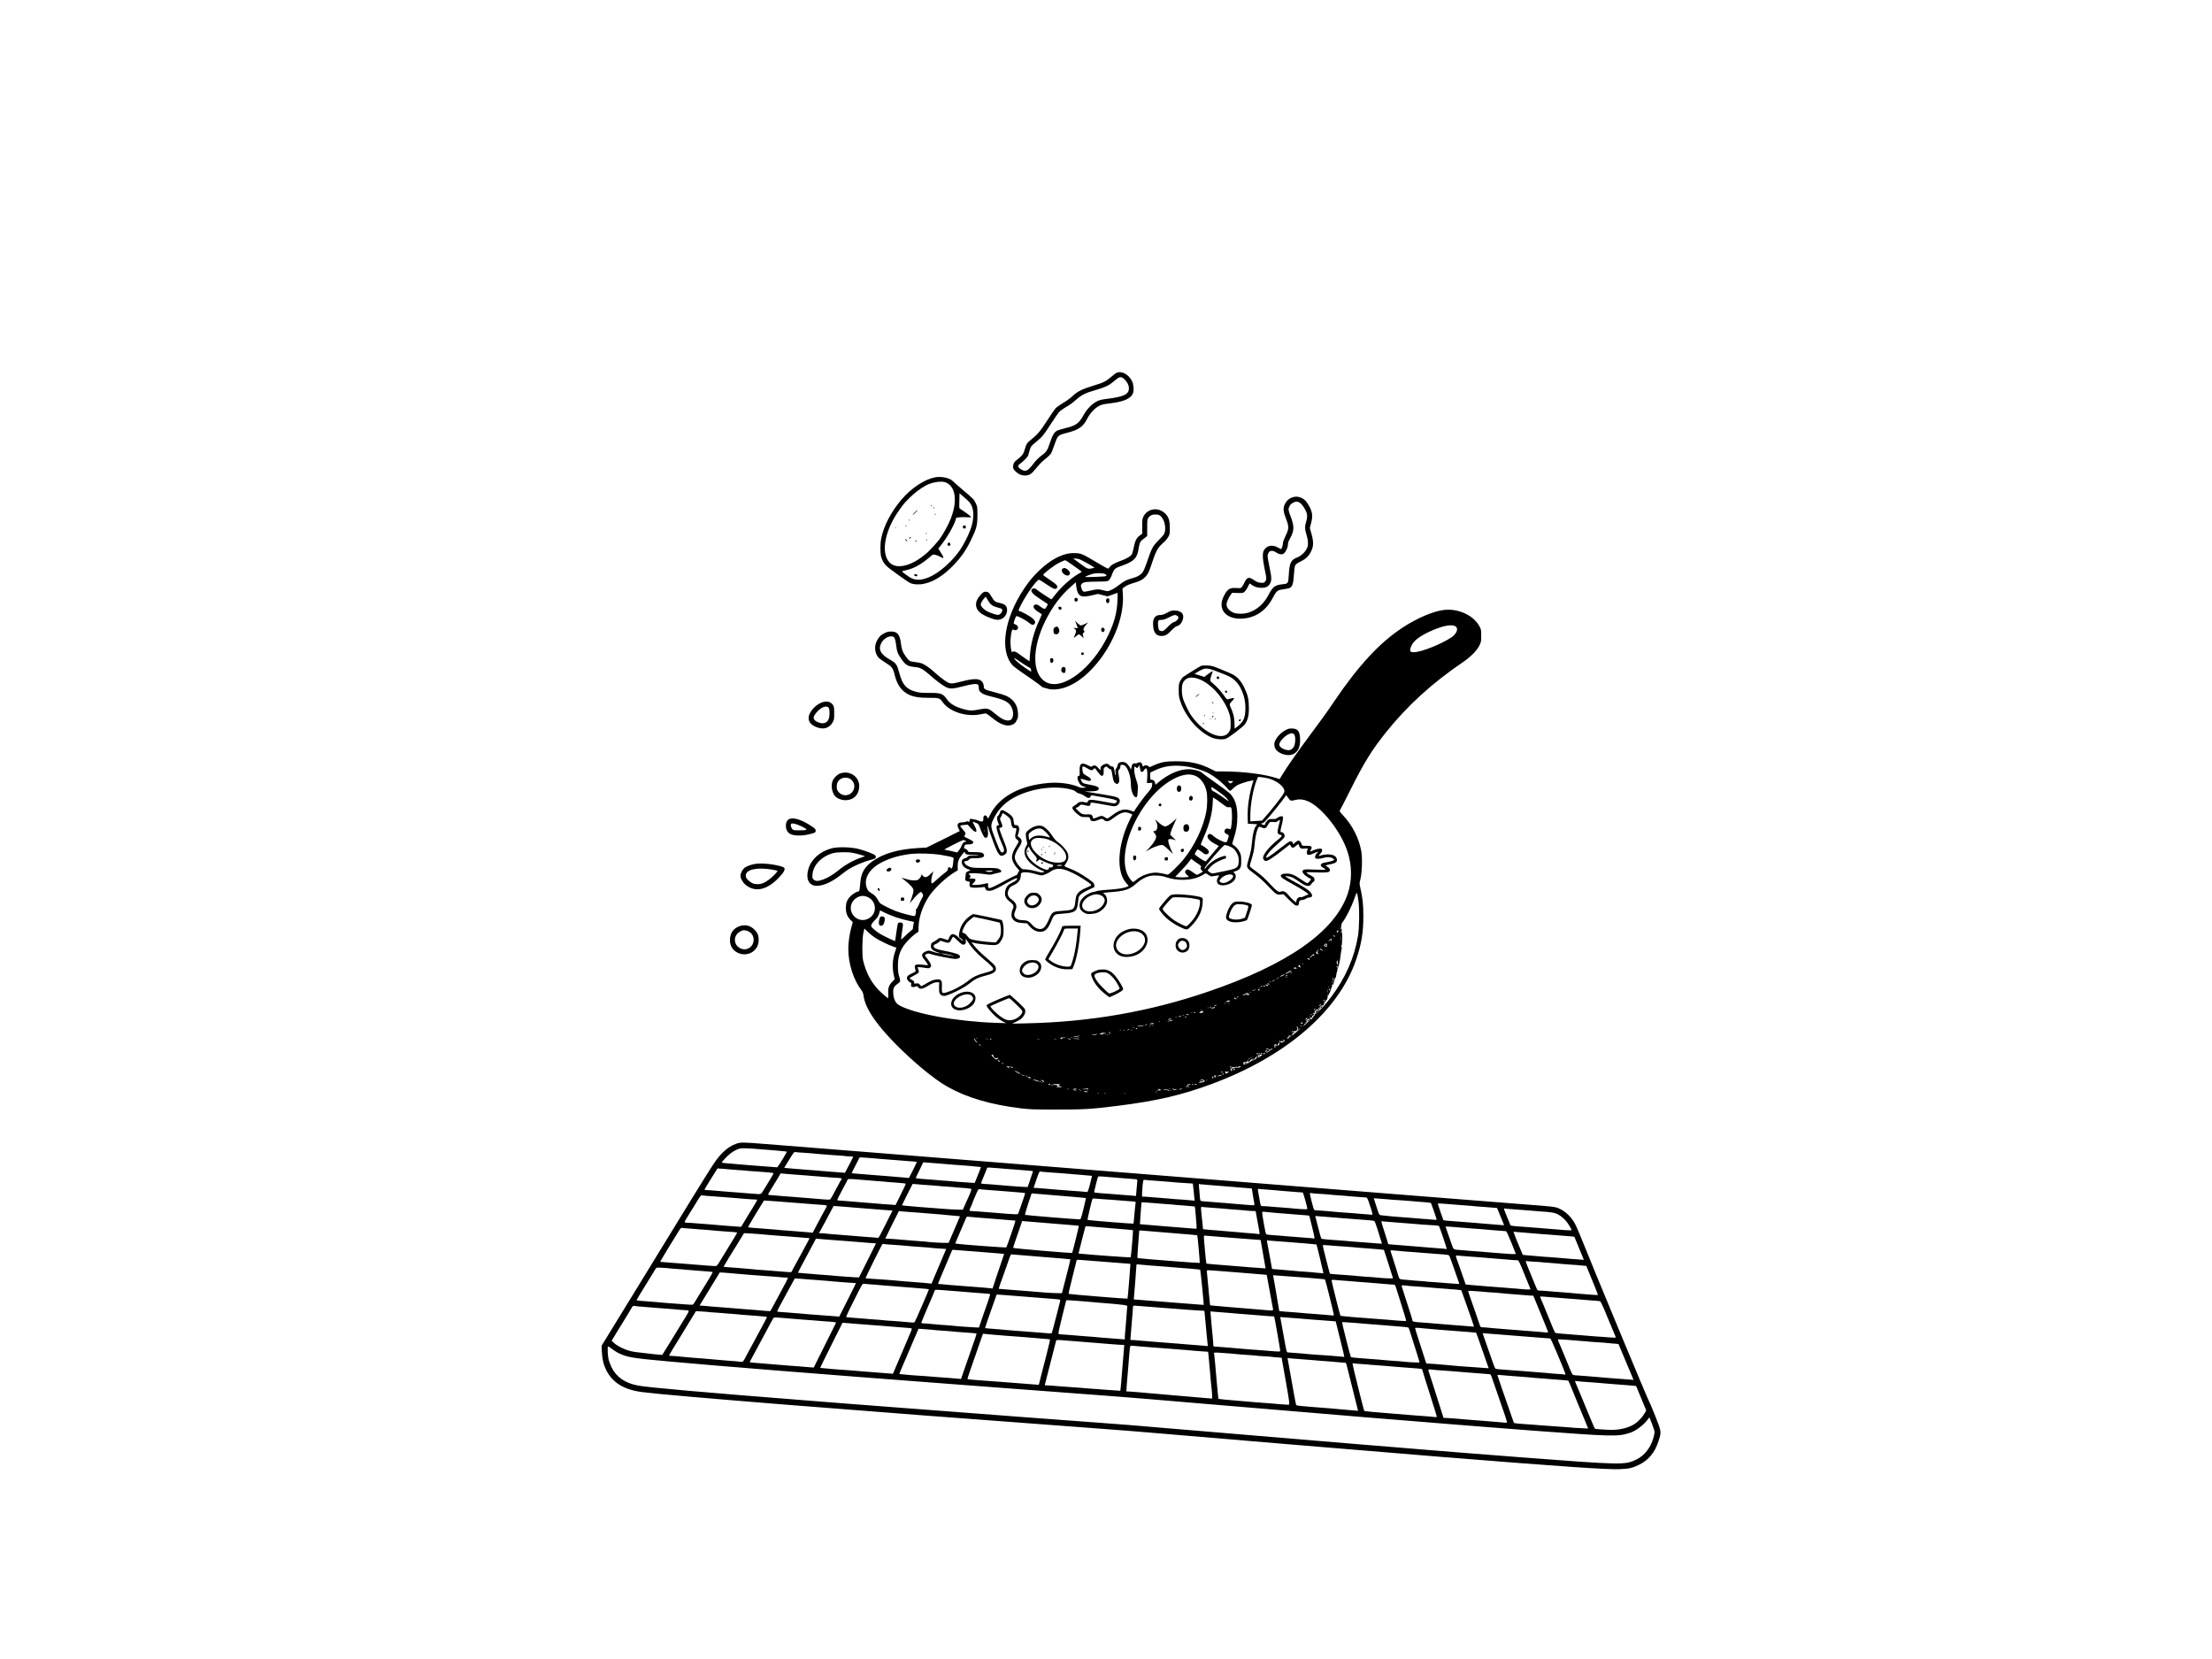 <?xml version="1.0" standalone="no"?>
<!DOCTYPE svg PUBLIC "-//W3C//DTD SVG 20010904//EN"
 "http://www.w3.org/TR/2001/REC-SVG-20010904/DTD/svg10.dtd">
<svg version="1.0" xmlns="http://www.w3.org/2000/svg"
 width="4000pt" height="3000pt" viewBox="0 0 4000 3000"
 preserveAspectRatio="xMidYMid meet">

<g transform="translate(0,3000) scale(0.1,-0.1)"
fill="#000000" stroke="none">
<path d="M20193 23260 c-13 -5 -58 -39 -100 -76 -101 -85 -136 -102 -339 -164
-192 -58 -275 -101 -369 -191 -33 -31 -105 -83 -160 -115 -54 -33 -113 -73
-130 -90 -18 -17 -87 -117 -155 -223 -127 -197 -172 -251 -291 -348 -79 -63
-88 -77 -119 -183 -23 -81 -48 -113 -133 -178 -58 -44 -77 -77 -77 -132 0 -33
7 -47 38 -78 60 -60 121 -85 192 -80 74 5 107 30 206 153 42 52 102 112 145
145 40 30 83 70 96 88 22 33 28 49 88 216 42 118 57 131 199 166 225 57 301
110 381 266 48 95 138 189 216 227 41 21 85 31 184 42 263 31 392 89 426 193
17 50 6 159 -20 210 -63 123 -185 189 -278 152z m138 -117 c50 -46 82 -106 83
-159 3 -112 -82 -155 -376 -194 -127 -16 -157 -23 -210 -52 -84 -44 -173 -136
-227 -233 -92 -165 -140 -200 -345 -250 -61 -15 -121 -33 -135 -40 -58 -30
-90 -84 -140 -237 -41 -123 -59 -150 -152 -220 -45 -34 -96 -84 -127 -125 -81
-109 -125 -147 -168 -146 -44 1 -118 49 -122 80 -2 15 10 30 46 56 58 43 127
116 135 143 51 176 39 155 139 239 119 99 135 118 272 331 64 98 133 197 154
219 21 22 79 62 128 90 49 27 116 75 149 106 83 78 169 131 256 158 321 97
346 108 462 205 94 80 118 84 178 29z"/>
<path d="M16924 21371 c-197 -31 -446 -195 -630 -414 -183 -218 -312 -466
-358 -690 -20 -94 -20 -264 -2 -335 17 -64 54 -127 98 -168 54 -52 380 -285
426 -306 64 -29 164 -34 258 -13 169 36 348 150 521 329 142 147 227 268 317
451 105 215 121 274 121 460 0 143 -1 153 -28 210 -36 76 -40 80 -232 242 -88
75 -171 148 -185 163 -50 54 -195 88 -306 71z m180 -95 c207 -87 218 -425 24
-796 -50 -96 -108 -191 -149 -244 -35 -46 -165 -188 -199 -219 -175 -156 -345
-244 -491 -255 -120 -8 -199 34 -249 133 -94 185 -17 525 186 829 96 143 117
169 219 271 90 90 210 181 305 230 111 58 279 82 354 51z m463 -414 c41 -85
45 -213 9 -353 -33 -129 -137 -344 -233 -479 -143 -200 -369 -395 -544 -468
-158 -65 -260 -62 -369 13 -103 71 -127 93 -110 98 8 2 47 12 85 21 120 28
251 101 380 209 33 28 67 56 75 63 19 16 84 -1 154 -40 61 -34 61 -17 0 80
l-46 74 49 62 c111 140 232 351 264 457 l12 40 65 7 c35 3 96 4 133 0 44 -4
69 -2 69 4 0 11 -86 77 -164 126 -25 16 -47 33 -48 39 -2 5 -2 67 0 137 l3
128 94 -81 c73 -62 100 -93 122 -137z"/>
<path d="M16830 20856 c0 -2 7 -7 16 -10 8 -3 12 -2 9 4 -6 10 -25 14 -25 6z"/>
<path d="M16880 20821 c0 -6 4 -13 10 -16 6 -3 7 1 4 9 -7 18 -14 21 -14 7z"/>
<path d="M16541 20734 c-24 -25 -42 -47 -40 -49 2 -2 26 19 53 46 27 27 45 49
40 48 -5 0 -29 -20 -53 -45z"/>
<path d="M16905 20700 c3 -5 8 -10 11 -10 2 0 4 5 4 10 0 6 -5 10 -11 10 -5 0
-7 -4 -4 -10z"/>
<path d="M16435 20599 c-4 -6 -5 -12 -2 -15 2 -3 7 2 10 11 7 17 1 20 -8 4z"/>
<path d="M16375 20490 c-3 -5 -1 -10 4 -10 6 0 11 5 11 10 0 6 -2 10 -4 10 -3
0 -8 -4 -11 -10z"/>
<path d="M16188 20453 c7 -3 16 -2 19 1 4 3 -2 6 -13 5 -11 0 -14 -3 -6 -6z"/>
<path d="M16740 20349 c0 -5 5 -7 10 -4 6 3 10 8 10 11 0 2 -4 4 -10 4 -5 0
-10 -5 -10 -11z"/>
<path d="M16446 20274 c-9 -23 -4 -24 17 -2 13 14 14 18 3 18 -8 0 -17 -7 -20
-16z"/>
<path d="M16370 20250 c0 -6 8 -20 18 -31 11 -11 19 -14 18 -7 0 16 -36 52
-36 38z"/>
<path d="M16755 20239 c-4 -6 -5 -12 -2 -15 2 -3 7 2 10 11 7 17 1 20 -8 4z"/>
<path d="M16553 20215 c0 -7 6 -11 14 -8 7 3 13 6 13 8 0 2 -6 5 -13 8 -8 3
-14 -1 -14 -8z"/>
<path d="M17414 20486 c-10 -26 4 -48 28 -44 17 2 23 10 23 28 0 18 -6 26 -23
28 -13 2 -25 -3 -28 -12z"/>
<path d="M17140 20175 c-17 -20 -5 -45 20 -45 11 0 23 7 26 15 6 15 -11 45
-26 45 -4 0 -13 -7 -20 -15z"/>
<path d="M16535 19611 c-10 -17 4 -31 31 -31 19 0 25 5 22 18 -4 19 -43 29
-53 13z"/>
<path d="M23367 21006 c-61 -22 -107 -65 -134 -124 -34 -72 -28 -135 22 -262
56 -139 54 -186 -8 -310 -30 -62 -47 -108 -47 -131 0 -34 -24 -109 -35 -109
-3 0 -29 14 -58 30 -99 56 -201 36 -251 -50 -30 -51 -26 -152 12 -336 38 -179
38 -193 10 -229 -20 -25 -26 -27 -79 -23 -47 3 -69 12 -120 46 -97 66 -125 59
-176 -42 -53 -107 -51 -106 -147 -99 -120 8 -162 -19 -228 -151 -116 -229 40
-419 331 -403 239 13 430 140 551 365 75 142 87 152 202 166 51 7 103 19 116
27 44 27 61 83 70 234 5 85 14 152 23 170 10 22 36 41 99 72 99 49 149 98 193
192 42 88 42 169 2 310 l-29 103 23 90 c31 116 25 185 -23 283 -47 94 -90 143
-150 171 -57 27 -112 30 -169 10z m117 -86 c35 -13 79 -63 116 -132 42 -78 47
-128 21 -214 -28 -93 -27 -143 5 -245 32 -102 35 -188 9 -242 -33 -70 -107
-140 -173 -165 -119 -45 -145 -98 -157 -322 -8 -147 -13 -155 -102 -164 -151
-15 -184 -40 -273 -209 -99 -188 -276 -312 -460 -324 -94 -7 -166 9 -219 48
-47 33 -71 75 -71 121 0 37 39 127 76 175 l25 33 99 -3 c97 -2 99 -2 130 28
17 16 43 54 57 85 15 30 28 57 29 59 2 1 18 -9 37 -23 48 -37 110 -56 181 -56
79 0 123 23 153 80 28 53 29 104 3 225 -11 50 -27 133 -36 186 -16 93 -16 98
2 135 16 34 24 39 56 42 26 2 48 -4 76 -23 53 -35 96 -46 132 -34 38 14 90
113 90 173 0 27 11 60 31 96 86 154 89 229 14 421 -39 100 -42 126 -18 172 18
36 35 52 78 72 36 17 55 18 89 5z"/>
<path d="M20807 20776 c-57 -21 -103 -61 -128 -113 -22 -43 -24 -62 -24 -181
l0 -133 -46 -34 c-58 -42 -84 -95 -108 -218 -10 -52 -25 -107 -35 -122 -26
-40 -95 -79 -222 -125 -113 -42 -164 -75 -191 -124 -10 -18 -26 -11 -218 103
-257 152 -278 162 -376 168 -149 11 -294 -36 -465 -149 -132 -87 -298 -248
-406 -394 -387 -523 -521 -1127 -317 -1433 43 -65 64 -82 374 -295 94 -65 177
-126 185 -136 8 -10 26 -20 40 -23 14 -3 50 -13 80 -22 40 -12 78 -15 140 -11
585 35 1261 990 1215 1717 l-7 107 34 26 c41 31 91 52 181 78 95 26 157 59
200 107 49 54 66 91 122 261 67 203 101 266 192 347 45 40 85 87 101 117 25
47 27 60 26 161 -1 141 -23 204 -94 268 -72 65 -165 84 -253 53z m195 -124
c62 -67 88 -214 53 -299 -8 -20 -55 -75 -103 -122 -104 -102 -126 -143 -206
-380 -31 -93 -67 -178 -82 -198 -37 -49 -102 -88 -181 -107 -105 -27 -158 -54
-252 -128 -77 -61 -166 -108 -207 -108 -8 0 -45 8 -82 18 -77 21 -103 20 -223
-8 -48 -11 -98 -20 -111 -20 -27 0 -44 26 -59 89 -6 28 -4 37 16 56 30 30 72
36 287 38 171 2 177 3 202 26 14 13 33 45 42 70 51 140 55 143 207 197 205 74
262 134 286 301 14 93 31 136 68 161 14 9 39 29 56 44 l32 26 0 150 c0 136 2
153 21 179 33 46 80 65 144 59 48 -4 60 -10 92 -44z m-1487 -763 c35 -10 275
-144 275 -154 0 -2 -24 -9 -53 -15 -60 -12 -79 -5 -187 76 -30 22 -75 55 -99
72 l-45 32 35 0 c18 0 52 -5 74 -11z m-143 -90 c136 -95 187 -133 188 -139 0
-3 -24 -18 -53 -34 -132 -74 -308 -231 -426 -381 -35 -44 -65 -82 -66 -83 -5
-6 -258 163 -274 181 -16 20 -62 22 -79 5 -38 -38 7 -89 168 -194 58 -38 109
-72 114 -75 11 -9 -36 -89 -52 -89 -18 0 -50 18 -93 51 -55 43 -109 35 -109
-16 0 -25 49 -74 108 -105 23 -13 42 -27 42 -30 0 -4 -21 -51 -46 -106 -97
-207 -156 -429 -170 -636 l-7 -107 -86 58 c-47 32 -103 73 -125 90 -39 31 -83
40 -103 20 -17 -17 -37 139 -29 233 10 121 25 181 43 174 42 -16 61 -16 77 0
27 26 17 66 -22 86 -19 9 -36 19 -39 21 -10 11 35 137 49 137 27 0 179 -81
221 -118 52 -45 76 -51 101 -26 27 26 18 55 -30 100 -41 39 -214 134 -243 134
-21 0 -11 31 40 128 105 200 286 448 319 439 10 -2 72 -41 138 -86 120 -82
158 -95 182 -66 26 32 3 63 -103 134 -166 114 -151 100 -130 123 29 33 173
143 233 178 51 30 135 68 153 69 4 1 53 -31 109 -70z m611 -180 c30 -14 33
-21 14 -37 -11 -10 -377 -23 -377 -14 0 6 99 45 150 58 62 15 171 12 213 -7z
m-494 -332 c39 -83 93 -92 286 -46 l80 19 86 -22 86 -22 74 25 c41 14 83 29
93 34 18 8 19 3 13 -136 -9 -215 -55 -388 -162 -616 -292 -617 -845 -1030
-1140 -852 -246 148 -245 613 1 1108 123 247 274 450 455 609 l94 83 6 -68 c4
-37 16 -90 28 -116z m-893 -1348 c33 -15 43 -26 48 -51 3 -17 5 -33 3 -34 -2
-2 -55 32 -119 76 -106 73 -188 147 -188 169 0 6 48 -24 108 -66 59 -42 126
-84 148 -94z"/>
<path d="M19218 19719 c-11 -6 -18 -22 -18 -39 0 -37 67 -93 106 -88 58 7 57
66 -3 111 -39 29 -58 32 -85 16z"/>
<path d="M19437 19184 c-11 -11 -8 -52 3 -59 6 -3 19 -3 31 0 28 9 23 59 -6
63 -12 2 -24 0 -28 -4z"/>
<path d="M20006 19164 c-16 -42 6 -80 38 -68 11 4 16 18 16 45 0 34 -3 39 -24
39 -13 0 -27 -7 -30 -16z"/>
<path d="M19142 19003 c2 -22 8 -28 28 -28 20 0 25 5 25 25 0 20 -6 26 -28 28
-26 3 -28 1 -25 -25z"/>
<path d="M19465 18713 c14 -35 25 -66 25 -69 0 -4 -18 -4 -40 -1 l-40 5 25
-20 c31 -24 31 -49 0 -117 -27 -57 -28 -57 38 -4 16 13 33 23 38 23 5 0 26
-16 48 -35 l38 -35 -11 41 c-10 37 -9 43 11 59 20 15 20 19 6 33 -22 22 -11
55 36 108 l39 45 -55 -28 c-31 -15 -65 -28 -77 -28 -11 0 -40 19 -63 42 l-43
43 25 -62z"/>
<path d="M19072 18654 c-17 -11 -22 -25 -22 -58 0 -49 13 -66 51 -66 43 0 66
49 48 98 -17 44 -40 52 -77 26z"/>
<path d="M19914 18625 c-11 -46 35 -75 56 -35 8 14 8 26 0 40 -15 29 -48 26
-56 -5z"/>
<path d="M19552 18178 c2 -15 10 -23 23 -23 13 0 21 8 23 23 3 18 -1 22 -23
22 -22 0 -26 -4 -23 -22z"/>
<path d="M18997 18094 c-14 -14 -7 -72 9 -78 25 -10 45 14 42 48 -2 22 -9 32
-23 34 -12 2 -24 0 -28 -4z"/>
<path d="M19198 17915 c-17 -38 0 -79 34 -83 22 -3 29 2 33 21 4 14 5 38 3 53
-2 23 -9 30 -30 32 -22 3 -30 -2 -40 -23z"/>
<path d="M17740 19252 c-127 -132 -120 -265 17 -355 67 -44 199 -96 263 -104
100 -12 188 66 191 169 3 79 -33 114 -141 137 -75 16 -93 30 -140 111 -44 76
-62 90 -111 90 -26 0 -42 -10 -79 -48z m125 -107 c43 -78 83 -107 177 -131 81
-20 92 -30 77 -72 -11 -33 -47 -62 -77 -62 -25 0 -153 44 -194 67 -46 25 -98
74 -109 102 -7 18 -4 34 12 65 17 34 66 96 75 96 1 0 19 -29 39 -65z"/>
<path d="M26109 18970 c-195 -24 -482 -146 -744 -318 -417 -273 -794 -680
-1240 -1337 -150 -221 -197 -287 -456 -635 -221 -298 -388 -537 -483 -692
l-47 -77 -47 16 c-226 74 -605 122 -967 123 l-140 0 -90 45 c-198 100 -376
139 -625 139 -196 0 -280 -16 -416 -78 -68 -32 -71 -32 -83 -15 -12 21 -75 27
-86 9 -11 -18 -22 -10 -29 20 -8 42 -46 59 -81 36 -14 -9 -34 -14 -47 -11 -37
9 -61 -17 -68 -71 -5 -39 -8 -45 -15 -29 -19 44 -60 97 -86 111 -67 34 -149 9
-149 -45 0 -12 -10 -35 -21 -51 -18 -23 -21 -38 -17 -79 3 -28 2 -51 -2 -51
-4 0 -11 28 -14 62 -9 76 -20 98 -50 98 -12 0 -33 11 -46 25 -28 30 -58 32
-110 5 -41 -21 -57 -52 -47 -92 4 -14 -10 -4 -39 30 -48 55 -73 63 -111 37
-19 -14 -26 -12 -78 15 -119 62 -157 36 -152 -103 3 -78 2 -87 -14 -87 -39 0
-31 -71 15 -141 19 -29 37 -41 73 -52 l48 -14 -45 -7 c-35 -6 -56 -3 -93 13
-144 62 -361 90 -554 72 -517 -47 -886 -250 -1050 -576 l-35 -69 -14 26 c-30
57 -79 36 -72 -30 6 -49 -28 -60 -88 -32 -24 12 -68 24 -99 27 l-55 6 -6 -31
c-6 -27 -8 -29 -25 -19 -15 9 -24 9 -39 -1 -11 -6 -37 -12 -59 -12 -91 0 -116
-35 -78 -112 l23 -46 -301 -150 -301 -149 -134 -7 c-378 -20 -661 -103 -857
-250 -132 -100 -190 -203 -205 -366 -14 -155 -17 -170 -34 -170 -28 0 -109
-48 -145 -87 -62 -64 -82 -116 -83 -208 0 -96 24 -158 85 -221 l40 -41 -25
-89 c-33 -116 -56 -278 -56 -392 0 -269 94 -562 240 -752 18 -23 30 -53 34
-85 16 -137 86 -285 225 -475 281 -386 929 -976 1299 -1184 351 -197 779 -322
1322 -388 166 -20 232 -22 640 -22 503 -1 631 7 1125 69 680 85 1138 191 1665
385 1353 497 2313 1320 2633 2255 96 282 131 492 131 790 0 212 -14 333 -58
524 -14 60 -14 70 5 145 29 115 37 378 16 501 -41 235 -163 475 -334 655 -50
53 -63 73 -55 83 6 7 92 175 191 372 243 488 389 724 643 1041 386 483 839
896 1398 1274 132 90 247 206 291 295 32 67 34 75 34 180 0 106 -1 112 -34
173 -107 197 -384 323 -642 292z m203 -292 c57 -29 46 -101 -24 -170 -91 -88
-466 -258 -649 -293 -139 -27 -167 0 -115 110 42 88 137 163 309 245 221 106
404 147 479 108z m-5959 -2535 c54 -57 96 -199 97 -323 0 -120 45 -235 91
-235 23 0 24 3 32 104 7 95 6 110 -17 180 -35 109 -46 163 -46 220 0 55 4 60
32 35 14 -14 20 -14 33 -4 8 7 15 19 15 26 0 8 4 14 8 14 5 0 13 -26 18 -57 7
-48 13 -59 30 -61 16 -2 28 7 44 33 43 70 64 20 56 -133 l-6 -103 48 3 47 3
-1 -35 c-1 -48 -16 -73 -102 -171 -54 -62 -205 -272 -227 -316 -1 -2 -25 6
-53 17 -114 44 -205 21 -340 -84 -40 -31 -79 -56 -87 -56 -8 0 -31 11 -51 25
-42 28 -65 27 -138 -6 -50 -23 -80 -25 -73 -4 3 7 -2 24 -13 37 -16 21 -26 23
-90 21 -83 -3 -107 7 -168 69 l-42 44 35 17 c20 9 38 24 41 32 8 19 47 19 109
0 57 -17 85 -7 85 30 0 23 2 24 53 18 28 -3 119 -18 200 -34 82 -16 160 -29
174 -29 54 0 102 45 103 98 0 39 -36 65 -114 82 -49 11 -337 60 -461 78 l-60
10 95 2 c109 2 139 9 154 33 26 40 -20 63 -183 92 -46 8 -90 20 -98 26 -18 15
-46 69 -40 76 3 2 40 -7 84 -21 68 -21 80 -23 93 -10 22 21 4 43 -71 86 -60
34 -64 40 -71 80 -16 103 -6 109 86 53 68 -41 75 -42 109 -15 l26 21 53 -71
c29 -38 60 -70 69 -70 29 0 41 27 37 85 -3 52 -1 57 25 73 26 16 28 16 52 -11
14 -15 34 -27 44 -27 15 0 21 -16 35 -101 19 -113 26 -132 62 -155 23 -16 26
-15 44 1 23 21 25 55 8 156 -10 66 -10 71 10 92 13 14 22 36 22 55 0 30 3 32
33 32 23 0 41 -8 60 -27z m1140 -9 c96 -16 269 -69 338 -104 132 -67 286 -191
377 -302 29 -37 44 -35 87 11 19 21 57 50 83 64 46 25 179 68 253 81 l36 6
-24 -81 c-57 -200 -86 -403 -81 -584 l3 -120 89 -5 c87 -5 88 -5 68 -24 -40
-35 -72 -167 -87 -353 -3 -45 -17 -122 -31 -170 -13 -48 -32 -115 -41 -148
-25 -92 -19 -103 111 -199 111 -82 171 -137 311 -285 87 -91 113 -105 175 -97
l48 6 99 -99 c57 -57 110 -102 126 -106 34 -9 57 9 57 44 0 40 15 55 59 57 23
1 52 11 67 23 15 12 41 21 59 21 64 0 69 47 11 108 -34 36 -124 93 -313 196
-68 37 -125 72 -129 77 -8 14 79 1 124 -17 18 -7 68 -38 110 -67 100 -71 133
-87 176 -87 30 0 40 6 58 34 13 19 31 37 41 40 17 4 23 39 11 71 -4 9 -32 29
-63 45 -32 15 -63 36 -70 44 -13 15 2 16 170 10 201 -6 242 0 247 35 4 26 -11
47 -52 72 -34 21 -32 22 59 40 108 21 139 50 114 110 -18 45 -74 69 -157 69
-38 0 -89 -7 -112 -15 -63 -22 -66 -19 -26 26 27 29 36 48 34 67 -3 25 -6 27
-50 25 -27 0 -72 -13 -104 -27 -31 -15 -59 -25 -61 -22 -2 2 4 17 14 34 14 25
15 36 7 49 -9 15 -26 18 -89 18 -78 0 -78 0 -88 30 -13 39 -36 65 -59 65 -10
0 -36 -16 -58 -36 -35 -31 -40 -34 -40 -16 0 27 -25 45 -54 38 -13 -3 -84 -53
-157 -111 -209 -165 -289 -215 -272 -167 16 42 70 107 155 184 168 152 178
163 178 193 0 33 -25 65 -51 65 -30 0 -31 17 -5 114 14 51 26 112 26 135 0 38
-2 41 -29 41 -15 0 -46 -12 -67 -27 -33 -23 -48 -26 -97 -24 -54 2 -60 0 -92
-32 -19 -19 -35 -42 -35 -50 0 -28 -23 -35 -53 -17 l-28 17 30 6 c22 5 58 41
156 158 70 83 160 196 201 251 l73 99 37 -51 c40 -56 45 -57 135 -34 68 17
138 10 216 -23 254 -106 602 -548 722 -918 81 -251 82 -522 2 -757 -232 -684
-1084 -1281 -2536 -1774 -1051 -358 -2120 -544 -3270 -569 l-260 -6 70 35 c83
41 104 58 139 110 18 26 26 52 26 80 0 40 -5 46 -134 169 -74 70 -140 127
-147 127 -8 0 -105 -39 -216 -87 -161 -70 -203 -92 -203 -107 0 -25 96 -137
173 -204 34 -29 89 -67 122 -84 l60 -30 -190 6 c-705 23 -1486 166 -1750 321
-62 36 -96 108 -102 215 -5 89 10 122 83 173 51 36 52 39 18 152 -12 42 -17
94 -17 175 0 189 52 317 189 460 41 43 99 95 129 116 l55 37 0 62 c0 185 69
394 190 578 97 146 313 347 474 442 l46 27 -2 72 c-1 85 17 134 83 216 41 52
43 53 49 30 7 -31 39 -39 152 -39 49 1 92 -2 95 -5 4 -3 -35 -6 -86 -6 -85 0
-94 -2 -115 -25 -13 -14 -33 -25 -45 -25 -11 0 -31 -10 -42 -21 -17 -17 -20
-29 -16 -61 7 -51 45 -92 109 -115 l48 -17 -42 -21 c-39 -18 -43 -23 -45 -60
-1 -22 -5 -52 -8 -66 -8 -33 16 -59 54 -59 28 0 28 -1 24 -43 -4 -30 -1 -46
10 -55 18 -16 101 -19 193 -9 l70 8 15 -33 c12 -28 20 -33 52 -36 55 -5 117
19 257 99 171 97 239 131 256 127 28 -6 -16 -49 -80 -78 -83 -38 -116 -80
-130 -165 -12 -71 11 -122 79 -175 76 -59 86 -85 57 -145 -27 -56 -29 -130 -5
-165 38 -56 84 -75 187 -82 l79 -5 45 -52 c57 -67 124 -101 194 -101 88 0 139
50 199 195 50 123 50 123 209 134 218 15 255 40 271 184 5 45 12 92 14 104 10
47 59 85 173 139 l113 53 -3 37 c-3 34 -11 42 -98 105 -124 89 -261 165 -363
200 -45 16 -81 34 -79 40 2 7 17 32 34 57 41 60 48 122 20 186 -25 54 -108
145 -174 190 -30 21 -65 59 -96 107 -53 81 -114 144 -164 172 -73 39 -185 11
-275 -68 -39 -33 -43 -41 -43 -82 0 -25 7 -72 15 -105 16 -60 16 -60 -12 -106
-55 -95 -25 -203 85 -303 59 -54 171 -124 215 -134 34 -9 35 -23 1 -31 -16 -4
-58 3 -112 20 -48 14 -125 29 -172 33 l-85 6 -46 46 c-54 56 -89 124 -89 172
0 41 27 103 83 188 54 84 55 122 5 163 l-37 29 15 47 c29 97 12 152 -46 152
-26 0 -30 4 -35 35 -3 19 -7 51 -10 70 -7 43 -50 87 -136 137 -73 44 -92 40
-110 -23 -7 -22 -21 -45 -31 -50 -24 -13 -24 -71 1 -126 l19 -41 -24 -6 c-19
-5 -24 -13 -24 -36 0 -39 43 -173 90 -282 50 -114 56 -141 34 -162 -36 -37
-57 -5 -146 229 -87 229 -89 247 -35 359 89 187 217 316 411 413 311 156 733
205 1020 119 27 -8 54 -24 62 -34 8 -11 36 -25 65 -32 28 -7 71 -28 95 -46 54
-42 91 -44 104 -8 8 21 15 25 38 20 15 -3 108 -19 206 -36 167 -29 236 -49
236 -69 0 -4 -9 -16 -20 -26 -20 -18 -25 -18 -188 13 -273 51 -305 51 -322 6
-8 -20 -13 -22 -42 -13 -62 17 -115 11 -141 -16 -13 -14 -39 -33 -58 -43 -18
-9 -35 -25 -37 -35 -5 -25 40 -80 105 -130 55 -41 59 -42 132 -42 74 0 75 0
82 -29 15 -54 59 -60 153 -21 61 25 78 23 106 -9 7 -10 28 -16 50 -16 31 0 52
11 112 56 138 105 207 125 300 85 l45 -19 -48 -98 c-225 -463 -249 -942 -57
-1150 l39 -43 -28 -14 c-58 -29 -174 -46 -418 -62 -55 -4 -118 -13 -140 -21
-22 -7 -45 -14 -52 -14 -36 0 -128 -47 -172 -86 -59 -53 -86 -114 -78 -176 7
-54 33 -87 88 -116 38 -20 55 -23 119 -19 89 5 151 30 210 83 54 49 80 101 80
161 0 50 -27 109 -55 119 -35 14 -9 22 88 29 282 18 376 49 496 159 77 70 165
119 251 137 73 16 202 6 276 -20 201 -71 459 -68 619 9 33 16 72 36 86 46 24
16 27 15 70 -16 45 -31 47 -31 104 -21 32 6 67 11 78 11 18 0 18 -1 -1 -27
-26 -38 -32 -69 -21 -102 33 -95 271 -47 324 65 20 42 12 88 -17 109 -21 14
-21 14 8 25 70 26 81 33 100 63 15 26 19 51 19 132 0 89 -3 106 -28 157 -25
51 -76 107 -121 133 -17 10 -17 16 12 105 51 160 66 252 67 400 0 189 -35 308
-120 407 -20 24 -141 116 -268 205 -128 89 -242 173 -253 185 -29 32 -150 63
-244 63 -166 0 -362 -86 -545 -239 l-50 -41 -7 32 c-7 37 -31 58 -65 58 -22 0
-23 4 -23 65 l0 64 83 40 c178 86 363 105 610 65z m124 -164 c94 -41 165 -135
198 -265 22 -85 20 -270 -4 -394 -55 -280 -211 -607 -408 -851 -34 -42 -109
-122 -168 -179 -87 -83 -111 -102 -129 -96 -64 18 -157 35 -201 35 -124 0
-271 -54 -357 -130 -26 -22 -51 -40 -56 -40 -19 0 -75 74 -103 135 -102 225
-47 593 143 968 181 356 442 639 711 772 151 74 273 89 374 45z m1317 -46
c126 -31 262 -125 286 -200 10 -30 9 -40 -9 -74 -30 -57 -229 -310 -357 -452
l-33 -37 -106 -7 -105 -7 0 104 c0 208 54 500 121 657 l19 44 63 -7 c34 -3 88
-13 121 -21z m-634 -54 c-1 -3 -12 -13 -26 -24 -26 -18 -26 -18 -51 7 l-25 25
51 -2 c28 0 51 -3 51 -6z m-254 -193 c106 -76 139 -106 169 -157 10 -17 24
-26 -132 84 -54 38 -112 75 -130 82 -36 15 -38 18 -47 58 -9 38 -3 35 140 -67z
m-38 -144 c37 -26 93 -67 125 -91 50 -38 64 -44 92 -39 43 7 46 -1 53 -131 4
-87 -10 -236 -24 -264 -2 -3 -20 -1 -39 5 -31 9 -38 8 -57 -10 -30 -30 -18
-69 27 -87 40 -17 41 -21 18 -93 -14 -46 -20 -53 -43 -53 -39 0 -164 64 -213
109 -55 51 -93 54 -110 8 -15 -41 44 -103 147 -154 31 -15 55 -31 54 -35 -2
-4 -52 -64 -113 -134 -60 -70 -113 -132 -117 -137 -7 -12 -77 26 -156 85 -51
38 -52 39 -38 66 8 15 21 36 29 47 14 19 16 19 58 -9 24 -16 54 -37 65 -48 25
-23 72 -21 87 3 19 31 -1 66 -63 107 -33 22 -65 42 -72 44 -8 3 8 49 49 139
104 228 161 454 164 652 1 37 4 67 6 67 2 0 34 -21 71 -47z m-3768 -312 c33
-32 38 -44 44 -99 8 -71 35 -107 73 -97 27 6 29 -13 9 -89 -16 -63 -10 -92 25
-117 16 -11 29 -28 29 -37 0 -9 -18 -44 -40 -77 -50 -75 -80 -153 -80 -208 0
-56 39 -136 95 -196 36 -39 43 -51 32 -58 -8 -4 -18 -21 -23 -37 -7 -20 -20
-32 -45 -40 -20 -7 -81 -37 -135 -66 -238 -128 -307 -161 -333 -158 -24 3 -26
6 -23 46 4 48 4 48 -79 27 -65 -17 -193 -24 -206 -12 -4 5 7 21 25 35 19 16
32 36 32 49 0 20 -6 22 -67 26 -50 2 -62 5 -45 11 28 10 29 40 2 59 -21 14
-21 14 2 21 41 11 158 6 267 -10 96 -14 111 -14 161 0 30 9 75 19 100 24 60
10 62 38 5 67 -36 18 -60 20 -260 20 -205 1 -224 2 -277 23 -59 24 -88 52 -88
84 0 13 8 18 30 18 20 0 38 9 52 25 20 23 28 25 107 25 137 0 187 24 159 74
-16 28 -56 37 -170 37 -104 0 -109 2 -118 23 -4 13 -22 29 -39 36 -17 7 -31
13 -31 15 0 1 5 16 11 34 10 30 13 31 66 31 63 0 93 13 93 40 0 15 -21 30 -85
61 -82 40 -84 42 -70 62 23 32 19 48 -26 97 -75 84 -74 86 23 93 l58 4 56 -64
c91 -102 134 -78 71 38 -20 37 -37 70 -37 74 0 8 33 -1 75 -21 23 -11 35 -27
49 -67 31 -90 78 -186 94 -192 51 -19 68 27 53 141 -6 42 -10 79 -8 80 2 2 16
-36 31 -84 16 -48 55 -156 87 -241 80 -210 113 -250 178 -216 75 38 76 82 7
248 -36 86 -86 226 -86 242 0 2 10 5 21 7 41 6 45 31 14 99 -22 50 -25 66 -16
78 6 9 19 32 27 52 l16 37 36 -21 c19 -11 52 -37 72 -56z m4883 -153 c-32
-121 -27 -151 26 -163 49 -11 42 -23 -64 -110 -142 -117 -245 -246 -245 -309
0 -24 28 -56 49 -56 42 1 144 68 332 218 30 24 65 52 78 62 l25 19 18 -29 c23
-39 45 -38 95 5 l41 35 10 -28 c19 -54 39 -65 105 -57 55 6 59 5 52 -12 -16
-36 -18 -85 -4 -94 23 -15 48 -10 119 21 84 37 90 37 56 3 -28 -28 -42 -64
-32 -88 7 -20 75 -20 140 0 69 21 134 19 174 -5 18 -11 30 -25 27 -30 -7 -12
-93 -37 -158 -46 -89 -12 -111 -56 -46 -92 78 -43 76 -44 -137 -37 -179 6
-203 5 -217 -10 -21 -21 -21 -23 3 -62 16 -26 94 -82 134 -96 15 -5 -44 -77
-64 -77 -9 0 -57 28 -106 62 -125 86 -180 110 -262 111 -116 1 -147 -39 -69
-91 23 -16 98 -59 167 -97 219 -120 325 -195 277 -195 -6 0 -33 -11 -58 -24
-28 -15 -55 -23 -67 -19 -33 8 -70 -21 -78 -62 l-6 -35 -47 39 c-25 21 -64 61
-86 89 -52 66 -95 87 -140 71 -30 -11 -37 -10 -72 13 -22 14 -75 66 -119 114
-88 99 -176 178 -274 247 -36 25 -74 55 -85 67 -19 20 -18 22 5 98 44 144 60
217 66 297 13 176 55 335 88 335 9 0 31 -8 50 -17 47 -22 74 -9 104 50 26 52
44 61 104 52 36 -5 48 -2 77 19 19 14 36 24 38 22 2 -2 -9 -51 -24 -108z
m-4274 -63 c28 -14 114 -103 131 -135 8 -16 4 -16 -58 1 -120 34 -228 22 -280
-31 l-30 -29 -6 31 c-12 63 -7 85 27 110 85 65 159 83 216 53z m-1042 -37 c-3
-8 -6 -5 -6 6 -1 11 2 17 5 13 3 -3 4 -12 1 -19z m1155 -151 c177 -67 318
-207 318 -314 0 -79 -58 -110 -188 -101 -125 10 -252 71 -354 170 -115 112
-130 221 -34 264 47 22 175 12 258 -19z m-1502 -22 c23 -13 23 -14 5 -15 -34
0 -60 -26 -75 -72 -8 -24 -29 -61 -48 -83 l-33 -41 -92 23 c-51 12 -102 23
-114 23 -13 0 -23 3 -23 8 0 9 320 171 340 171 8 0 26 -6 40 -14z m4760 -94
c76 -29 115 -64 149 -132 25 -51 31 -74 31 -128 0 -95 -20 -130 -90 -153 -45
-16 -215 -53 -366 -81 -23 -4 -40 0 -67 19 -21 14 -37 29 -37 35 0 6 24 35 52
65 39 41 76 67 143 100 50 24 98 44 106 44 25 0 39 21 28 41 -9 17 -12 17 -62
2 -114 -33 -247 -123 -300 -203 -11 -15 -20 -21 -26 -15 -15 15 338 424 366
424 13 1 46 -8 73 -18z m-3524 -149 c54 -58 62 -78 44 -113 -14 -26 7 -26 35
1 l22 20 87 -41 c48 -22 102 -43 121 -46 21 -3 35 -12 38 -24 6 -23 -25 -43
-53 -34 -14 4 -19 0 -22 -17 -4 -33 -43 -34 -111 -4 -122 54 -239 155 -278
239 -24 54 -24 84 2 127 l21 35 20 -43 c11 -23 44 -68 74 -100z m-1704 -7 c57
-9 137 -24 178 -33 69 -17 75 -20 73 -43 -2 -13 -6 -53 -9 -89 -7 -72 -28
-103 -49 -73 -18 24 -47 9 -43 -21 2 -20 -10 -34 -66 -77 -38 -29 -102 -83
-142 -121 -40 -39 -78 -67 -84 -63 -16 10 -12 88 10 157 11 34 20 63 20 64 0
0 -25 -24 -55 -53 -65 -63 -101 -70 -140 -27 -25 27 -25 27 -25 4 0 -12 -15
-37 -34 -56 -32 -32 -38 -34 -100 -34 -42 0 -93 9 -143 25 -42 13 -78 23 -80
22 -1 -2 25 -23 58 -47 34 -24 83 -68 110 -98 60 -66 61 -80 15 -217 l-34
-100 37 45 c68 85 144 160 161 160 10 0 25 -15 33 -32 15 -32 15 -35 -13 -84
-16 -28 -41 -80 -55 -115 -15 -35 -34 -68 -43 -75 -9 -7 -13 -18 -9 -29 8 -19
-8 -91 -22 -99 -14 -9 -245 51 -343 89 -86 33 -242 111 -279 138 -9 7 -26 31
-37 53 -32 62 -70 102 -127 135 -35 20 -57 40 -69 65 -84 177 18 368 264 493
154 79 335 129 540 151 115 12 375 4 502 -15z m4666 -160 c50 -33 69 -52 62
-59 -17 -17 -11 -50 10 -64 11 -7 20 -16 20 -20 0 -9 -91 -62 -107 -62 -5 0
-40 23 -78 50 -74 53 -94 59 -119 34 -25 -25 -19 -52 20 -88 l36 -33 -60 -6
c-33 -4 -90 -4 -126 0 l-66 6 98 101 c54 56 119 129 146 164 l48 63 22 -19
c11 -11 54 -41 94 -67z m-2453 -35 c-3 -5 -26 -10 -51 -10 -28 0 -43 4 -39 10
3 6 26 10 51 10 28 0 43 -4 39 -10z m40 -75 c89 -24 236 -97 361 -180 146 -97
148 -100 93 -124 -24 -11 -69 -30 -99 -44 -62 -27 -117 -76 -135 -122 -7 -16
-16 -61 -19 -100 -15 -152 -29 -162 -233 -176 -180 -12 -185 -15 -243 -149
-57 -133 -99 -180 -160 -180 -55 0 -113 33 -163 94 -41 50 -80 66 -160 66 -87
0 -147 42 -147 101 0 15 9 46 20 70 40 89 20 143 -76 210 -47 32 -72 88 -58
132 20 67 38 90 90 113 100 44 144 102 144 192 0 26 5 35 28 43 38 15 150 2
242 -27 41 -13 89 -24 105 -24 33 0 118 37 167 72 69 49 143 59 243 33z
m-1295 -24 c0 -15 -45 -21 -97 -14 -45 7 -46 8 -18 14 45 10 115 10 115 0z
m4331 -71 c28 -15 23 -42 -13 -77 -65 -61 -150 -87 -193 -59 -31 21 -31 27 2
67 49 58 156 94 204 69z m2285 -481 c20 -147 15 -478 -10 -629 -67 -393 -224
-750 -485 -1100 -109 -146 -266 -311 -289 -303 -11 5 -14 2 -9 -10 4 -11 -1
-22 -13 -29 -11 -7 -20 -18 -20 -24 0 -6 -8 -18 -17 -27 -15 -12 -20 -13 -30
-2 -10 10 -9 14 3 19 9 3 19 4 23 2 4 -3 7 5 7 16 -1 14 7 24 21 27 26 7 19
26 -12 34 -12 4 -9 5 10 4 26 -2 30 1 28 21 -2 14 3 22 12 22 8 0 15 7 15 15
0 9 8 14 23 12 17 -1 21 3 19 18 -2 16 -1 17 7 5 11 -17 4 -27 -31 -44 -12 -6
-24 -22 -26 -35 -3 -21 0 -19 37 15 30 29 39 44 35 60 -6 24 27 54 59 54 12 0
17 5 14 14 -3 8 2 17 11 21 15 6 15 8 -3 22 -20 15 -20 15 2 9 16 -5 23 -2 28
14 3 11 10 20 14 20 10 0 24 57 22 85 -2 17 0 17 8 5 9 -12 11 -11 11 8 0 12
4 22 9 22 4 0 14 21 21 48 7 26 17 52 22 59 6 7 8 25 5 40 -2 15 -2 22 0 16 3
-7 8 -13 12 -13 12 0 44 99 37 116 -3 8 -2 12 4 9 12 -7 18 7 24 55 2 19 8 47
14 61 6 15 8 29 6 32 -3 3 0 15 6 28 18 32 40 130 51 224 5 44 14 98 19 120 6
28 5 42 -3 47 -9 6 -9 10 0 16 7 4 12 50 15 124 1 64 -1 111 -5 105 -4 -7 -7
9 -5 36 4 53 2 57 -13 25 -9 -22 -9 -22 -3 2 3 14 7 44 8 68 2 23 10 50 18 60
59 66 164 276 224 445 44 125 42 127 70 -64z m-4659 111 c29 -13 48 -30 59
-54 16 -33 16 -38 0 -80 -56 -146 -304 -213 -380 -104 -53 75 26 194 159 240
65 23 110 22 162 -2z m-4218 -31 c158 -71 179 -280 38 -376 -85 -57 -185 -53
-261 9 -117 96 -106 271 23 352 65 41 132 46 200 15z m516 -367 c66 -22 164
-49 218 -60 55 -11 101 -22 103 -24 2 -3 -1 -20 -6 -39 -6 -18 -10 -47 -10
-64 0 -23 -8 -35 -34 -53 -18 -12 -65 -55 -105 -94 -39 -39 -73 -70 -75 -67
-3 4 5 77 18 157 17 100 18 123 6 137 -16 19 -64 19 -79 1 -7 -8 -21 -83 -32
-167 -11 -84 -21 -154 -22 -156 -6 -5 -200 87 -266 126 -37 22 -91 61 -120 87
-46 42 -51 50 -45 76 3 18 31 55 65 89 47 47 62 70 76 118 l18 59 85 -43 c47
-23 139 -61 205 -83z m8022 -204 c-3 -8 -6 -5 -6 6 -1 11 2 17 5 13 3 -3 4
-12 1 -19z m-8403 -165 c78 -51 240 -130 326 -159 30 -10 56 -19 58 -20 2 -1
-7 -33 -21 -71 -49 -137 -57 -288 -22 -439 l14 -61 -48 -50 c-58 -60 -75 -112
-69 -217 2 -42 1 -76 -1 -76 -13 0 -120 92 -178 153 -135 142 -222 310 -275
527 -21 87 -18 405 5 502 l18 77 62 -60 c33 -33 93 -81 131 -106z m8376 117
c0 -11 -7 -20 -15 -20 -18 0 -19 12 -3 28 16 16 18 15 18 -8z m47 -22 c-3 -8
-6 -5 -6 6 -1 11 2 17 5 13 3 -3 4 -12 1 -19z m0 -151 c-2 -23 -3 -1 -3 48 0
50 1 68 3 42 2 -26 2 -67 0 -90z m-109 85 c6 -18 -15 -14 -22 4 -4 10 -1 14 6
12 6 -2 14 -10 16 -16z m-58 -75 c0 -20 0 -20 -14 -1 -14 18 -15 18 -21 2 -4
-10 -12 -18 -18 -18 -6 0 0 11 13 25 26 27 40 25 40 -8z m-86 -73 c15 -40 -7
-58 -44 -34 -12 7 -12 12 4 29 23 25 32 26 40 5z m-76 -115 c2 -9 1 -10 -5 -3
-4 6 -16 13 -25 17 -10 3 -18 12 -18 18 0 15 43 -13 48 -32z m-84 0 c-15 -16
-16 -24 -6 -39 17 -27 15 -30 -12 -17 -20 10 -22 14 -12 31 10 19 36 45 45 46
2 0 -4 -9 -15 -21z m-79 -68 c-3 -5 5 -12 17 -14 14 -3 11 -4 -10 -4 -23 1
-37 -5 -48 -21 -8 -12 -21 -22 -27 -22 -7 0 5 16 25 35 36 34 55 45 43 26z
m-75 -93 c0 -5 -5 -8 -11 -8 -5 0 -7 5 -3 11 4 8 -1 9 -17 5 -23 -7 -23 -7 -5
8 16 13 22 13 28 3 4 -6 8 -15 8 -19z m513 -56 c2 -24 -2 -38 -8 -36 -6 3 -9
22 -7 45 5 49 12 45 15 -9z m-26 -4 c-3 -7 -5 -2 -5 12 0 14 2 19 5 13 2 -7 2
-19 0 -25z m-600 -24 c-3 -3 -12 -4 -19 -1 -8 3 -5 6 6 6 11 1 17 -2 13 -5z
m-47 -59 c0 -2 -11 2 -24 8 -19 9 -21 15 -13 28 10 16 12 15 24 -8 7 -14 13
-27 13 -28z m670 16 c0 -6 -4 -13 -10 -16 -5 -3 -10 1 -10 9 0 9 5 16 10 16 6
0 10 -4 10 -9z m-760 -20 c0 -5 10 -12 23 -14 12 -2 3 -4 -20 -4 -35 0 -41 3
-32 14 13 15 29 17 29 4z m-81 -55 c-13 -14 -81 -56 -89 -56 -6 0 -10 5 -10
11 0 6 6 9 12 7 7 -3 24 6 38 19 14 13 31 23 39 23 8 0 12 -2 10 -4z m6 -35
c-3 -6 -14 -10 -23 -10 -15 1 -15 2 1 6 9 2 17 9 17 15 0 6 3 9 6 5 3 -3 3
-10 -1 -16z m-128 -38 c-4 -3 -26 -15 -49 -25 -43 -19 -40 -7 4 17 24 14 56
20 45 8z m53 -8 c0 -2 -10 -10 -22 -16 -21 -11 -22 -11 -9 4 13 16 31 23 31
12z m-155 -45 c-3 -5 -12 -10 -18 -10 -7 0 -6 4 3 10 19 12 23 12 15 0z m152
4 c-3 -3 -12 -4 -19 -1 -8 3 -5 6 6 6 11 1 17 -2 13 -5z m842 -59 l0 -20 -9
20 c-5 11 -9 29 -9 40 l0 20 9 -20 c5 -11 9 -29 9 -40z m-1022 29 c-3 -3 -12
-4 -19 -1 -8 3 -5 6 6 6 11 1 17 -2 13 -5z m-61 -29 c-36 -19 -45 -19 -20 0
10 8 26 14 34 15 8 0 2 -7 -14 -15z m1074 -40 c0 -5 -5 -3 -10 5 -5 8 -10 20
-10 25 0 6 5 3 10 -5 5 -8 10 -19 10 -25z m-1130 21 c0 -2 -7 -7 -16 -10 -8
-3 -12 -2 -9 4 6 10 25 14 25 6z m-31 -40 c10 -12 8 -13 -8 -9 -12 3 -21 9
-21 14 0 14 16 11 29 -5z m-28 -16 c5 0 9 -4 9 -10 0 -15 -20 -12 -38 7 -16
16 -16 16 1 10 10 -4 23 -7 28 -7z m-46 -20 c19 -8 19 -9 -2 -9 -12 -1 -25 4
-28 9 -7 12 2 12 30 0z m-45 -4 c0 -2 -9 -6 -20 -9 -11 -3 -18 -1 -14 4 5 9
34 13 34 5z m1207 -12 c-3 -3 -12 -4 -19 -1 -8 3 -5 6 6 6 11 1 17 -2 13 -5z
m-1254 -21 c-7 -2 -19 -2 -25 0 -7 3 -2 5 12 5 14 0 19 -2 13 -5z m1224 -80
c-2 -16 -4 -3 -4 27 0 30 2 43 4 28 2 -16 2 -40 0 -55z m43 58 c0 -6 -4 -13
-10 -16 -5 -3 -10 1 -10 9 0 9 5 16 10 16 6 0 10 -4 10 -9z m-1351 -15 c-2 -2
-18 -7 -34 -11 l-30 -6 30 14 c27 13 45 14 34 3z m81 4 c0 -5 -9 -10 -21 -10
-11 0 -17 5 -14 10 3 6 13 10 21 10 8 0 14 -4 14 -10z m-163 -46 c-3 -3 -12
-4 -19 -1 -8 3 -5 6 6 6 11 1 17 -2 13 -5z m-41 -24 c8 0 14 -4 14 -10 0 -5
-4 -10 -9 -10 -5 0 -18 -3 -28 -6 -15 -5 -15 -4 -3 5 25 17 5 22 -26 6 -16 -8
-38 -15 -49 -14 -12 0 -4 7 22 17 23 9 45 21 49 25 5 5 10 3 12 -2 2 -6 10
-11 18 -11z m-186 -60 c-8 -5 -19 -10 -25 -10 -5 0 -3 5 5 10 8 5 20 10 25 10
6 0 3 -5 -5 -10z m-50 -20 c0 -5 8 -10 17 -10 9 0 14 -2 11 -5 -9 -9 -58 6
-52 16 7 12 24 11 24 -1z m-3962 -114 c103 -101 114 -116 108 -139 -18 -73
-133 -147 -226 -147 -40 0 -67 8 -113 33 -86 45 -253 205 -234 224 10 10 322
143 336 143 8 0 66 -51 129 -114z m5592 68 c0 -2 -11 -3 -24 -2 -14 1 -23 5
-20 9 4 7 44 0 44 -7z m-1730 -3 c0 -10 -36 -21 -65 -20 -16 0 -13 4 10 14 35
16 55 19 55 6z m-83 -47 c-3 -3 -12 -4 -19 -1 -8 3 -5 6 6 6 11 1 17 -2 13 -5z
m80 0 c-3 -3 -12 -4 -19 -1 -8 3 -5 6 6 6 11 1 17 -2 13 -5z m1653 -17 c0 -2
-10 -12 -21 -23 -22 -19 -22 -19 -10 4 10 18 31 31 31 19z m-1895 -17 c-3 -5
-16 -10 -28 -9 -21 0 -21 1 -2 9 28 12 37 12 30 0z m-95 -30 c0 -5 -8 -10 -17
-10 -15 0 -16 2 -3 10 19 12 20 12 20 0z m70 -10 c0 -5 -9 -10 -19 -10 -11 0
-28 -3 -38 -6 -12 -5 -15 -4 -8 4 9 9 30 17 58 21 4 0 7 -3 7 -9z m-113 -6
c-3 -3 -12 -4 -19 -1 -8 3 -5 6 6 6 11 1 17 -2 13 -5z m1923 -29 c-7 -9 -15
-13 -17 -11 -7 7 7 26 19 26 6 0 6 -6 -2 -15z m-2043 -11 c-3 -3 -12 -4 -19
-1 -8 3 -5 6 6 6 11 1 17 -2 13 -5z m19 -31 c0 -14 -10 -18 -46 -19 -25 0 -37
1 -27 3 9 3 17 8 17 13 0 5 12 11 28 13 15 2 27 5 27 6 1 0 1 -7 1 -16z m-141
-13 c13 -6 15 -9 5 -9 -8 0 -22 4 -30 9 -18 12 -2 12 25 0z m-52 -7 c-7 -2
-19 -2 -25 0 -7 3 -2 5 12 5 14 0 19 -2 13 -5z m-69 -33 c-7 -7 -19 -7 -35 -1
-23 9 -22 10 11 10 23 1 31 -2 24 -9z m2226 6 c0 -3 -4 -8 -10 -11 -5 -3 -10
-1 -10 4 0 6 5 11 10 11 6 0 10 -2 10 -4z m-2307 -23 c-7 -2 -21 -2 -30 0 -10
3 -4 5 12 5 17 0 24 -2 18 -5z m2274 -25 c-3 -7 -5 -2 -5 12 0 14 2 19 5 13 2
-7 2 -19 0 -25z m-2337 12 c-8 -5 -22 -10 -30 -10 -13 0 -13 1 0 10 8 5 22 10
30 10 13 0 13 -1 0 -10z m100 -10 c-8 -5 -19 -10 -25 -10 -5 0 -3 5 5 10 8 5
20 10 25 10 6 0 3 -5 -5 -10z m-173 -6 c-3 -3 -12 -4 -19 -1 -8 3 -5 6 6 6 11
1 17 -2 13 -5z m2353 -29 c-7 -8 -17 -15 -23 -15 -5 0 -2 9 8 20 21 23 35 19
15 -5z m-2460 -5 c-8 -5 -24 -10 -35 -10 -17 0 -17 2 -5 10 8 5 24 10 35 10
17 0 17 -2 5 -10z m2508 -3 c9 -10 0 -24 -36 -58 -26 -24 -58 -53 -72 -64 -24
-18 -24 -18 1 7 18 17 24 29 16 32 -7 3 -3 4 8 3 14 -1 19 3 17 15 -2 13 2 16
15 11 16 -6 16 -5 4 10 -12 15 -11 20 4 37 21 23 29 25 43 7z m-2478 -17 c0
-11 -61 -24 -87 -17 -10 3 -1 5 19 6 20 0 40 6 43 11 8 13 25 13 25 0z m-223
-26 c-3 -3 -12 -4 -19 -1 -8 3 -5 6 6 6 11 1 17 -2 13 -5z m2580 -20 c2 -6 -5
-14 -17 -17 -11 -3 -20 -1 -20 4 0 5 8 9 18 10 15 0 14 2 -3 10 -19 8 -19 9
-1 6 11 -1 21 -7 23 -13z m-2692 -14 c-3 -5 -25 -10 -48 -9 -36 1 -38 2 -17 9
36 12 72 12 65 0z m-130 -20 c-27 -12 -43 -12 -25 0 8 5 22 9 30 9 10 0 8 -3
-5 -9z m-70 -20 c-16 -4 -48 -8 -70 -8 l-40 1 35 7 c19 4 51 7 70 8 l35 0 -30
-8z m192 4 c-3 -3 -12 -4 -19 -1 -8 3 -5 6 6 6 11 1 17 -2 13 -5z m-44 -11
c-7 -2 -21 -2 -30 0 -10 3 -4 5 12 5 17 0 24 -2 18 -5z m2727 3 c0 -3 -4 -8
-10 -11 -5 -3 -10 -1 -10 4 0 6 5 11 10 11 6 0 10 -2 10 -4z m-65 -44 c-17
-42 -16 -45 9 -18 14 16 26 24 26 18 0 -5 -36 -40 -80 -76 -44 -37 -80 -64
-80 -61 0 4 7 14 16 22 13 13 13 18 2 25 -9 7 -8 8 5 4 10 -3 25 1 34 10 14
13 13 14 -9 9 -18 -5 -27 -2 -31 9 -4 9 -2 16 3 16 6 0 10 -4 10 -10 0 -5 5
-10 11 -10 5 0 7 4 4 10 -4 6 6 8 24 6 25 -3 31 0 31 15 0 10 5 21 11 24 7 5
4 14 -8 27 -18 21 -18 21 5 9 16 -9 21 -18 17 -29z m-2962 11 c-7 -2 -19 -2
-25 0 -7 3 -2 5 12 5 14 0 19 -2 13 -5z m47 -13 c0 -5 -4 -10 -10 -10 -5 0
-10 5 -10 10 0 6 5 10 10 10 6 0 10 -4 10 -10z m-145 -20 c-27 -12 -43 -12
-25 0 8 5 22 9 30 9 10 0 8 -3 -5 -9z m-142 -7 c-7 -2 -19 -2 -25 0 -7 3 -2 5
12 5 14 0 19 -2 13 -5z m200 0 c-7 -2 -19 -2 -25 0 -7 3 -2 5 12 5 14 0 19 -2
13 -5z m-130 -10 c-7 -2 -21 -2 -30 0 -10 3 -4 5 12 5 17 0 24 -2 18 -5z
m-270 -30 c-7 -2 -19 -2 -25 0 -7 3 -2 5 12 5 14 0 19 -2 13 -5z m-113 -18
c-31 -9 -37 -13 -21 -14 13 -1 22 -4 19 -7 -3 -3 -23 -2 -44 2 l-37 7 34 12
c19 7 48 13 64 13 25 0 23 -2 -15 -13z m120 -5 c0 -5 -7 -7 -15 -4 -8 4 -15 8
-15 10 0 2 7 4 15 4 8 0 15 -4 15 -10z m-243 -6 c-3 -3 -12 -4 -19 -1 -8 3 -5
6 6 6 11 1 17 -2 13 -5z m160 0 c-3 -3 -12 -4 -19 -1 -8 3 -5 6 6 6 11 1 17
-2 13 -5z m-182 -14 c42 -11 1 -11 -50 -1 -34 7 -35 9 -10 9 17 0 44 -4 60 -8z
m228 -7 c-7 -2 -21 -2 -30 0 -10 3 -4 5 12 5 17 0 24 -2 18 -5z m3293 -15 c4
-6 2 -14 -5 -16 -7 -2 -21 -14 -32 -25 l-20 -21 4 21 c3 23 25 53 38 53 4 0
11 -5 15 -12z m-3836 -8 c-14 -4 -43 -8 -65 -8 l-40 1 40 7 c22 4 51 7 65 8
l25 0 -25 -8z m-113 -16 c-3 -3 -12 -4 -19 -1 -8 3 -5 6 6 6 11 1 17 -2 13 -5z
m-134 -11 c-29 -2 -53 -8 -53 -14 0 -15 -17 -11 -24 6 -4 13 6 15 62 13 63 -2
64 -2 15 -5z m260 0 c-7 -2 -19 -2 -25 0 -7 3 -2 5 12 5 14 0 19 -2 13 -5z
m-1840 -10 c-7 -2 -19 -2 -25 0 -7 3 -2 5 12 5 14 0 19 -2 13 -5z m1846 -9 c8
-7 -64 -3 -104 6 -31 7 -24 7 30 3 39 -3 72 -7 74 -9z m-1889 -6 c0 -7 12 -25
28 -41 24 -26 24 -28 5 -18 -25 13 -60 71 -43 71 5 0 10 -5 10 -12z m233 5
c-7 -2 -21 -2 -30 0 -10 3 -4 5 12 5 17 0 24 -2 18 -5z m62 -3 c-3 -5 -11 -10
-16 -10 -6 0 -7 5 -4 10 3 6 11 10 16 10 6 0 7 -4 4 -10z m1178 3 c-13 -2 -33
-2 -45 0 -13 2 -3 4 22 4 25 0 35 -2 23 -4z m261 -1 c3 -5 -8 -6 -25 -4 -16 2
-29 6 -29 8 0 8 49 4 54 -4z m-571 -9 c-7 -2 -21 -2 -30 0 -10 3 -4 5 12 5 17
0 24 -2 18 -5z m4368 -43 c5 0 9 5 9 11 0 8 4 8 13 1 8 -7 18 -7 27 -2 12 8
12 10 -3 10 -10 0 -15 5 -12 10 5 8 11 8 19 1 7 -6 17 -7 21 -3 5 4 5 1 1 -6
-4 -6 -21 -19 -37 -28 -36 -18 -60 -5 -58 30 2 20 2 20 6 -1 2 -13 9 -23 14
-23z m-24 -28 c-5 -30 -18 -45 -30 -33 -8 8 -6 15 8 24 11 9 15 19 10 27 -5 9
-4 11 3 6 7 -4 11 -15 9 -24z m-5409 -32 c7 -11 11 -20 9 -20 -2 0 -12 9 -22
20 -10 11 -14 20 -9 20 5 0 15 -9 22 -20z m5361 -2 c11 -17 10 -18 -8 -9 -13
7 -22 8 -26 1 -3 -5 -1 -10 4 -10 6 0 11 -5 11 -11 0 -5 -4 -8 -9 -5 -5 4 -11
0 -14 -6 -3 -7 -3 3 -2 22 4 41 2 37 19 37 7 0 19 -9 25 -19z m-157 -71 c-15
-7 -26 -7 -33 0 -6 6 1 10 23 10 30 0 30 -1 10 -10z m62 -8 c-16 -11 -47 -31
-69 -45 l-40 -26 24 26 c14 14 32 26 40 26 13 0 13 2 3 9 -11 7 -10 9 3 14 10
5 14 3 9 -4 -4 -7 -1 -10 7 -7 8 3 13 10 12 15 -1 5 8 10 19 10 18 2 17 -1 -8
-18z m-90 -28 c-22 -21 -27 -21 -18 3 3 9 13 16 22 16 13 0 12 -3 -4 -19z
m-156 -49 c6 -18 -15 -14 -22 4 -4 10 -1 14 6 12 6 -2 14 -10 16 -16z m32 8
c0 -5 -4 -10 -10 -10 -5 0 -10 5 -10 10 0 6 5 10 10 10 6 0 10 -4 10 -10z m40
-5 c-7 -8 -17 -12 -22 -9 -6 4 -5 10 3 15 22 14 33 10 19 -6z m55 5 c4 -6 -1
-7 -11 -3 -11 4 -15 3 -10 -5 3 -6 2 -13 -3 -16 -7 -5 -8 11 -2 32 2 6 21 1
26 -8z m-4915 -36 c0 -23 46 -64 58 -52 5 5 18 8 27 6 15 -2 13 -6 -8 -17 -24
-13 -29 -13 -45 3 -9 9 -29 27 -44 41 -18 15 -23 25 -15 28 22 9 27 7 27 -9z
m4833 -16 c-20 -15 -41 -28 -47 -27 -7 0 -6 3 2 6 6 2 12 9 12 14 0 6 -5 7
-11 3 -8 -4 -8 0 0 14 8 16 20 21 46 20 l34 -1 -36 -29z m-65 -14 c-2 -19 -13
-31 -40 -45 -20 -10 -44 -19 -53 -19 -8 0 -15 -4 -15 -10 0 -5 -23 -21 -51
-36 -28 -14 -48 -20 -44 -13 5 7 3 10 -6 7 -8 -3 -13 -10 -12 -16 2 -6 -3 -9
-10 -6 -7 2 -13 15 -13 27 0 20 5 23 35 23 29 -1 36 3 42 24 l7 25 1 -27 c1
-32 20 -37 28 -8 3 11 19 26 36 35 38 19 46 19 21 0 -24 -18 -7 -19 26 0 16 9
19 15 10 15 -9 1 -6 5 8 10 12 5 22 16 22 25 0 8 2 15 5 15 3 0 4 -12 3 -26z
m-95 -11 c-7 -2 -19 -2 -25 0 -7 3 -2 5 12 5 14 0 19 -2 13 -5z m-33 -17 c0
-3 -4 -8 -10 -11 -5 -3 -10 -1 -10 4 0 6 5 11 10 11 6 0 10 -2 10 -4z m-4526
-41 c3 -8 2 -15 -3 -15 -5 0 -14 7 -21 15 -10 12 -10 15 3 15 8 0 17 -7 21
-15z m66 -45 c0 -5 -4 -10 -10 -10 -5 0 -10 5 -10 10 0 6 5 10 10 10 6 0 10
-4 10 -10z m163 -65 c9 -4 17 -11 17 -15 0 -5 -12 -2 -27 6 -33 16 -53 18 -53
4 0 -5 5 -10 12 -10 6 0 9 -3 5 -6 -3 -4 -18 3 -32 14 l-26 20 43 -3 c24 -2
51 -6 61 -10z m3957 0 c-7 -9 -15 -13 -17 -11 -7 7 7 26 19 26 6 0 6 -6 -2
-15z m107 9 c-3 -3 -12 -4 -19 -1 -8 3 -5 6 6 6 11 1 17 -2 13 -5z m69 -6
c-27 -15 -59 -21 -102 -19 -45 1 -71 -18 -60 -44 3 -8 1 -15 -4 -15 -6 0 -10
4 -10 9 0 5 -3 16 -6 25 -4 11 -1 16 10 16 9 0 16 7 16 15 0 12 6 14 28 8 35
-9 76 -7 79 4 2 6 17 10 34 10 23 0 27 -2 15 -9z m-100 -40 c4 -7 3 -10 -1 -5
-5 4 -17 0 -27 -10 -10 -9 -18 -11 -18 -5 0 6 8 16 18 21 22 13 20 13 28 -1z
m-3928 -55 c30 -15 49 -29 43 -31 -6 -2 -35 10 -63 27 -66 38 -52 40 20 4z
m3708 -10 c-6 -6 -36 9 -36 18 0 5 9 4 20 -3 10 -7 18 -14 16 -15z m92 15 c27
0 27 0 -16 -22 -18 -9 -32 -13 -31 -9 3 21 -2 32 -18 36 -10 2 -4 2 12 -1 17
-2 40 -5 53 -4z m-78 -38 c0 -5 -8 -10 -17 -10 -15 0 -16 2 -3 10 19 12 20 12
20 0z m-3600 -31 c10 -6 4 -7 -15 -3 -16 4 -37 11 -45 15 -10 6 -4 7 15 3 17
-4 37 -11 45 -15z m3550 1 c-20 -13 -37 -12 -46 1 -4 7 0 9 14 5 11 -4 23 -2
27 4 4 6 10 9 13 5 4 -3 0 -10 -8 -15z m-93 3 c-14 -4 -16 -8 -6 -19 17 -21 4
-28 -16 -8 -13 14 -14 19 -3 25 7 5 20 8 28 8 10 -1 9 -3 -3 -6z m-3407 -7 c0
-2 -7 -7 -16 -10 -8 -3 -12 -2 -9 4 6 10 25 14 25 6z m3361 -34 c-6 -2 -8 -9
-4 -15 3 -7 2 -9 -2 -4 -5 4 -10 17 -12 29 -3 18 -1 19 13 7 10 -8 12 -15 5
-17z m86 22 c-3 -3 -12 -4 -19 -1 -8 3 -5 6 6 6 11 1 17 -2 13 -5z m-3397 -14
c-12 -8 -12 -10 -1 -10 8 0 12 -2 9 -5 -3 -4 -19 -3 -34 1 l-29 8 25 7 c37 10
47 10 30 -1z m150 -68 c13 -13 13 -14 -2 -9 -9 3 -35 11 -57 17 -23 6 -41 12
-41 14 0 11 87 -9 100 -22z m2994 15 c18 -18 9 -36 -16 -29 -15 3 -19 2 -14
-7 6 -9 0 -10 -20 -5 -19 5 -25 4 -20 -4 5 -8 2 -10 -8 -6 -24 9 -10 22 34 29
23 4 37 11 34 17 -6 10 -29 8 -69 -6 -13 -5 -12 -2 5 8 31 19 57 20 74 3z
m-2906 -9 c7 -7 12 -17 12 -22 0 -8 -3 -8 -8 -1 -4 6 -18 16 -32 22 -22 10
-23 12 -4 12 11 1 25 -4 32 -11z m2965 5 c-7 -2 -19 -2 -25 0 -7 3 -2 5 12 5
14 0 19 -2 13 -5z m-3018 -23 c3 -5 1 -10 -4 -10 -6 0 -11 5 -11 10 0 6 2 10
4 10 3 0 8 -4 11 -10z m42 -16 c-3 -3 -12 -4 -19 -1 -8 3 -5 6 6 6 11 1 17 -2
13 -5z m133 -34 c12 -8 11 -10 -7 -10 -13 0 -23 5 -23 10 0 13 11 13 30 0z
m170 0 c-25 -4 -35 -8 -22 -8 27 -2 30 -22 2 -22 -11 0 -20 5 -20 10 0 6 -17
10 -37 10 -21 0 -43 4 -49 8 -7 4 29 7 80 8 67 1 79 -1 46 -6z m2365 0 c3 -5
0 -7 -8 -4 -8 3 -18 1 -22 -5 -8 -13 -25 -14 -25 -2 0 8 15 15 42 20 4 0 10
-3 13 -9z m50 0 c3 -5 2 -10 -4 -10 -5 0 -13 5 -16 10 -3 6 -2 10 4 10 5 0 13
-4 16 -10z m57 -2 c-14 -7 -26 -8 -32 -2 -5 5 4 10 23 11 30 1 31 1 9 -9z
m-2597 -18 c3 -6 -1 -7 -9 -4 -18 7 -21 14 -7 14 6 0 13 -4 16 -10z m2470 -22
c7 -7 1 -8 -15 -3 -40 12 -59 26 -25 19 17 -4 35 -11 40 -16z m-2305 0 c0 -10
-82 -10 -97 0 -7 5 12 8 42 8 30 -1 55 -4 55 -8z m2265 -16 c-3 -3 -11 0 -18
7 -9 10 -8 11 6 5 10 -3 15 -9 12 -12z m-2005 -22 c20 -6 21 -8 5 -8 -11 0
-29 3 -40 8 -25 11 1 11 35 0z m220 0 c0 -6 -26 -9 -62 -8 l-63 1 60 7 c33 4
61 7 63 8 1 1 2 -2 2 -8z m1310 -19 c20 -8 10 -9 -45 -9 -44 1 -55 3 -28 5 34
3 41 7 37 21 -4 11 -3 13 3 5 5 -7 20 -16 33 -22z m282 14 c29 4 30 4 8 -4
-38 -13 -54 -13 -76 4 -18 14 -17 14 8 5 16 -5 43 -7 60 -5z m84 0 c-36 -19
-47 -19 -22 0 11 8 27 15 35 15 9 0 3 -7 -13 -15z m-2028 -2 c-10 -2 -26 -2
-35 0 -10 3 -2 5 17 5 19 0 27 -2 18 -5z m1808 -15 c3 -3 1 -9 -5 -13 -6 -3
-11 -1 -11 4 0 6 -18 11 -39 11 -22 0 -42 4 -45 8 -5 9 90 -1 100 -10z m27 15
c-7 -2 -19 -2 -25 0 -7 3 -2 5 12 5 14 0 19 -2 13 -5z m-1708 -13 c18 -8 18
-9 -5 -9 -14 0 -32 4 -40 9 -12 8 -12 10 5 9 11 0 29 -4 40 -9z m83 3 c-10 -2
-26 -2 -35 0 -10 3 -2 5 17 5 19 0 27 -2 18 -5z m139 -9 c-3 -3 -12 -4 -19 -1
-8 3 -5 6 6 6 11 1 17 -2 13 -5z m-124 -11 c-7 -2 -19 -2 -25 0 -7 3 -2 5 12
5 14 0 19 -2 13 -5z m1624 1 c-3 -3 -12 -4 -19 -1 -8 3 -5 6 6 6 11 1 17 -2
13 -5z m-1517 -14 c22 -7 21 -8 -12 -9 -20 -1 -40 4 -43 9 -7 12 19 12 55 0z
m1263 -7 c-7 -2 -21 -2 -30 0 -10 3 -4 5 12 5 17 0 24 -2 18 -5z m-1056 -19
c-3 -3 -12 -4 -19 -1 -8 3 -5 6 6 6 11 1 17 -2 13 -5z m126 -1 c-7 -2 -19 -2
-25 0 -7 3 -2 5 12 5 14 0 19 -2 13 -5z m360 -10 c-7 -2 -19 -2 -25 0 -7 3 -2
5 12 5 14 0 19 -2 13 -5z"/>
<path d="M21197 13821 c-34 -5 -50 -20 -138 -121 -54 -63 -99 -122 -99 -131 0
-23 54 -95 119 -157 68 -66 167 -132 265 -178 122 -56 122 -56 195 17 130 132
200 271 208 420 5 78 4 88 -13 97 -38 20 -164 42 -295 52 -142 11 -181 11
-242 1z m343 -62 c36 -5 86 -14 113 -20 47 -11 47 -11 47 -53 0 -89 -46 -208
-117 -304 -45 -60 -116 -132 -131 -132 -23 0 -157 66 -219 108 -68 46 -185
156 -202 189 -12 24 -10 27 102 155 38 43 68 69 85 71 37 7 243 -2 322 -14z"/>
<path d="M22312 13684 c-18 -9 -47 -37 -64 -62 -36 -52 -77 -163 -78 -208 0
-80 136 -116 300 -78 38 8 73 21 78 27 17 22 94 254 90 272 -9 47 -258 84
-326 49z m195 -44 c81 -18 80 -15 41 -131 l-34 -104 -50 -17 c-63 -22 -152
-23 -205 -2 -39 16 -40 18 -34 53 11 60 60 155 94 184 27 22 42 27 86 27 30 0
76 -5 102 -10z"/>
<path d="M17540 13436 c-104 -76 -169 -174 -190 -286 -16 -85 -14 -96 25 -119
19 -11 35 -28 35 -37 0 -12 -21 3 -64 44 -94 91 -145 93 -182 8 -10 -22 -19
-43 -20 -45 -2 -1 -30 6 -63 18 -80 27 -94 27 -133 -8 -18 -16 -49 -35 -69
-44 -29 -12 -38 -22 -43 -50 -13 -69 17 -104 121 -138 l58 -19 -49 6 c-28 3
-72 14 -98 25 -62 24 -89 24 -138 -1 -72 -37 -74 -72 -10 -150 38 -45 65 -89
58 -95 -2 -1 -25 1 -53 5 -27 5 -75 9 -106 9 -81 1 -90 -14 -63 -106 6 -20 -1
-26 -58 -52 -77 -34 -98 -54 -98 -91 0 -28 47 -80 72 -80 6 0 8 -12 5 -27 -3
-15 -3 -33 0 -40 6 -16 57 -17 84 -2 17 9 25 6 45 -17 22 -23 31 -26 65 -21
22 3 67 23 102 45 80 52 137 74 178 70 l34 -3 -4 -83 c-1 -48 2 -95 9 -111 12
-29 46 -51 80 -51 65 0 337 130 440 210 135 106 165 120 358 171 131 34 170
88 123 166 -11 17 -71 74 -133 126 -118 99 -202 182 -258 255 l-32 43 28 -6
c16 -4 35 -9 42 -11 32 -10 262 -34 323 -34 81 0 109 19 154 102 25 45 30 67
33 144 4 96 -16 201 -41 209 -37 11 -485 105 -502 105 -11 0 -40 -15 -65 -34z
m305 -66 c126 -28 230 -52 231 -53 12 -18 24 -84 24 -136 0 -89 -13 -129 -57
-181 l-37 -43 -101 7 c-104 7 -256 28 -332 48 -34 8 -50 20 -79 60 -25 33 -46
51 -65 55 -38 7 -37 24 6 110 23 46 51 84 81 109 25 21 55 47 67 57 11 9 23
17 26 17 3 0 109 -23 236 -50z m-529 -378 c80 -78 106 -90 135 -61 15 15 18
27 13 54 -3 19 -4 35 -2 35 3 0 21 -24 40 -52 75 -114 163 -210 280 -308 138
-115 178 -156 178 -182 0 -24 -37 -41 -154 -72 -128 -34 -208 -70 -274 -124
-117 -95 -282 -186 -414 -227 -83 -26 -90 -18 -86 101 2 81 0 95 -17 114 -18
20 -27 22 -81 17 -61 -4 -84 -14 -231 -98 l-43 -24 -26 29 c-23 25 -32 27 -66
22 -28 -5 -39 -3 -37 6 4 29 -3 39 -41 58 -22 11 -40 25 -40 30 0 5 36 28 79
50 45 22 82 48 85 58 4 10 -1 35 -9 55 l-15 37 35 0 c20 0 68 -5 106 -12 66
-10 72 -10 91 9 18 19 19 25 8 57 -6 21 -34 65 -61 99 -47 57 -49 62 -32 75
31 23 62 25 105 7 59 -23 371 -85 430 -85 81 0 113 34 69 74 -19 17 -151 52
-297 79 -45 8 -97 22 -117 32 -58 27 -59 65 -4 85 17 6 43 22 57 35 l26 25 60
-20 c76 -27 104 -23 123 15 28 54 41 75 49 75 5 0 40 -31 78 -68z m-126 -262
c41 -10 68 -18 59 -19 -21 -1 -222 39 -229 46 -8 8 89 -7 170 -27z"/>
<path d="M19215 13252 c-6 -4 -17 -27 -24 -52 -17 -58 -108 -232 -210 -402
-44 -74 -81 -140 -81 -146 0 -19 88 -88 153 -120 90 -45 172 -63 262 -60 l77
3 25 60 c53 131 101 382 118 628 l7 97 -158 0 c-88 0 -164 -4 -169 -8z m270
-109 c-18 -204 -50 -390 -86 -503 -40 -127 -34 -120 -98 -120 -102 0 -233 47
-315 114 l-28 23 77 129 c79 133 197 362 207 402 6 21 10 22 127 22 l122 0 -6
-67z"/>
<path d="M20403 13195 c-114 -32 -197 -95 -240 -183 -57 -117 -22 -236 84
-291 75 -39 208 -33 308 13 210 96 265 344 98 438 -65 37 -169 46 -250 23z
m202 -54 c85 -38 121 -116 91 -196 -66 -172 -330 -264 -456 -159 -96 81 -71
212 56 304 97 69 223 90 309 51z"/>
<path d="M21323 13025 c-65 -28 -87 -145 -37 -204 49 -59 142 -62 194 -6 33
36 39 118 10 163 -34 55 -104 75 -167 47z m92 -45 c34 -13 59 -69 46 -104 -12
-30 -48 -56 -78 -56 -31 0 -72 39 -79 76 -4 24 0 37 21 62 28 34 47 38 90 22z"/>
<path d="M18572 12625 c-87 -38 -132 -99 -132 -178 0 -79 62 -128 160 -127 81
1 178 59 210 124 38 79 19 145 -50 181 -37 19 -144 19 -188 0z m177 -53 c86
-63 -25 -201 -162 -202 -40 0 -53 5 -78 29 -33 33 -35 50 -15 89 50 95 182
138 255 84z"/>
<path d="M19865 12463 c-11 -3 -46 -16 -77 -30 -67 -30 -70 -39 -35 -123 44
-106 130 -209 250 -300 l58 -43 51 21 c29 12 85 41 125 64 55 31 73 47 73 63
0 30 -94 184 -152 249 -65 73 -133 106 -212 105 -34 -1 -70 -3 -81 -6z m158
-57 c38 -17 92 -65 134 -121 46 -61 95 -153 88 -165 -14 -22 -166 -91 -187
-84 -11 3 -64 50 -117 103 -97 96 -157 188 -149 228 7 41 165 68 231 39z"/>
<path d="M17417 12059 c-122 -29 -217 -120 -217 -210 0 -133 204 -161 359 -49
81 59 108 171 52 224 -43 41 -113 54 -194 35z m127 -49 c34 -12 59 -53 51 -81
-11 -32 -74 -98 -116 -119 -91 -47 -179 -44 -219 7 -69 88 156 242 284 193z"/>
<path d="M21296 15784 c-30 -29 -13 -104 22 -104 28 0 42 21 42 62 0 27 -5 40
-19 48 -25 13 -27 13 -45 -6z"/>
<path d="M21508 15586 c-12 -28 -5 -54 17 -62 35 -14 61 46 33 74 -19 19 -37
14 -50 -12z"/>
<path d="M20954 15455 c-8 -20 4 -35 27 -35 14 0 19 7 19 25 0 18 -5 25 -20
25 -11 0 -23 -7 -26 -15z"/>
<path d="M21225 15154 c-82 -73 -134 -105 -164 -97 -34 8 -75 36 -129 87 l-43
41 20 -45 c39 -85 19 -170 -40 -170 -20 0 -20 -1 5 -31 14 -17 29 -41 32 -54
10 -41 -38 -126 -117 -210 l-74 -78 50 32 c66 42 196 91 240 91 31 0 47 -11
120 -81 l84 -81 -40 93 c-22 52 -41 112 -42 134 -2 38 0 40 29 43 17 2 48 -3
70 -11 l40 -13 -53 50 -52 51 10 45 c6 25 32 91 59 148 27 56 48 102 47 102
-1 -1 -24 -21 -52 -46z"/>
<path d="M21422 15085 c-17 -13 -22 -26 -22 -59 0 -49 13 -66 51 -66 29 0 43
13 52 48 6 25 -10 82 -23 82 -5 0 -14 2 -22 5 -7 3 -23 -2 -36 -10z"/>
<path d="M20587 15044 c-4 -4 -7 -20 -7 -36 0 -26 3 -29 28 -26 23 3 27 8 27
33 0 23 -5 31 -20 33 -12 2 -24 0 -28 -4z"/>
<path d="M21355 14640 c-3 -6 -3 -19 0 -31 10 -31 49 -21 53 14 3 23 0 27 -22
27 -14 0 -28 -5 -31 -10z"/>
<path d="M20494 14516 c-10 -27 1 -71 18 -74 22 -4 41 33 34 64 -7 27 -43 34
-52 10z"/>
<path d="M21067 14493 c-4 -3 -7 -17 -7 -30 0 -19 5 -23 30 -23 27 0 30 3 30
30 0 25 -4 30 -23 30 -13 0 -27 -3 -30 -7z"/>
<path d="M18965 14690 c-3 -6 1 -7 9 -4 18 7 21 14 7 14 -6 0 -13 -4 -16 -10z"/>
<path d="M18858 14683 c7 -3 16 -2 19 1 4 3 -2 6 -13 5 -11 0 -14 -3 -6 -6z"/>
<path d="M18830 14640 c0 -5 5 -10 11 -10 5 0 7 5 4 10 -3 6 -8 10 -11 10 -2
0 -4 -4 -4 -10z"/>
<path d="M18895 14580 c3 -5 8 -10 11 -10 2 0 4 5 4 10 0 6 -5 10 -11 10 -5 0
-7 -4 -4 -10z"/>
<path d="M19070 14578 c0 -9 -6 -19 -12 -21 -10 -4 -10 -6 0 -6 14 -1 28 26
18 36 -3 4 -6 -1 -6 -9z"/>
<path d="M18832 14551 c-11 -7 -11 -9 0 -14 9 -3 15 1 15 9 0 8 -1 14 -1 14
-1 0 -7 -4 -14 -9z"/>
<path d="M18580 14605 c0 -8 5 -15 10 -15 6 0 10 7 10 15 0 8 -4 15 -10 15 -5
0 -10 -7 -10 -15z"/>
<path d="M18830 14395 c0 -8 7 -15 15 -15 8 0 15 7 15 15 0 8 -7 15 -15 15 -8
0 -15 -7 -15 -15z"/>
<path d="M16564 14445 c-10 -25 4 -45 29 -45 29 0 52 24 43 45 -7 20 -65 20
-72 0z"/>
<path d="M16050 14292 c-28 -23 -21 -52 13 -52 32 0 60 23 55 46 -5 26 -39 29
-68 6z"/>
<path d="M15872 13918 c2 -12 11 -24 21 -26 14 -3 18 1 15 20 -2 12 -11 24
-21 26 -14 3 -18 -1 -15 -20z"/>
<path d="M16290 13740 c0 -27 3 -30 30 -30 27 0 30 3 30 30 0 27 -3 30 -30 30
-27 0 -30 -3 -30 -30z"/>
<path d="M18625 13847 c-43 -20 -93 -80 -101 -121 -4 -25 -1 -46 12 -73 54
-109 225 -97 283 20 30 60 23 101 -24 147 -28 28 -43 34 -87 37 -31 2 -66 -2
-83 -10z m131 -60 c38 -33 37 -79 -2 -118 -57 -57 -140 -55 -170 3 -15 29 -15
34 0 65 32 68 121 94 172 50z"/>
<path d="M23886 11791 c-10 -11 -14 -21 -9 -23 11 -6 44 30 34 36 -5 3 -16 -3
-25 -13z"/>
<path d="M15916 13415 c-8 -8 -18 -40 -21 -70 -8 -62 3 -85 41 -85 31 0 55 38
62 97 4 37 1 49 -13 60 -25 17 -50 17 -69 -2z"/>
<path d="M23967 12913 c-12 -11 -8 -23 8 -23 8 0 15 7 15 15 0 16 -12 20 -23
8z"/>
<path d="M23643 11545 c-8 -23 0 -24 20 -3 14 15 15 18 2 18 -9 0 -18 -7 -22
-15z"/>
<path d="M23299 11253 c-13 -15 -12 -15 9 -4 23 12 28 21 13 21 -5 0 -15 -7
-22 -17z"/>
<path d="M22765 10910 c-3 -5 -2 -10 4 -10 5 0 13 5 16 10 3 6 2 10 -4 10 -5
0 -13 -4 -16 -10z"/>
<path d="M22498 10779 c-6 -4 5 -6 25 -5 21 2 40 5 42 8 8 8 -53 5 -67 -3z"/>
<path d="M21105 18920 c-50 -28 -82 -39 -113 -40 -107 -1 -149 -58 -140 -192
8 -129 55 -188 151 -188 68 0 104 20 179 99 37 39 77 71 93 75 48 12 81 43
105 97 48 114 -8 189 -142 189 -55 0 -72 -5 -133 -40z m183 -56 c12 -8 22 -22
22 -31 0 -29 -39 -69 -79 -82 -30 -8 -62 -33 -115 -88 -61 -63 -80 -76 -106
-76 -17 0 -38 7 -47 16 -18 18 -30 119 -19 162 6 22 11 25 55 25 38 0 68 10
137 45 95 49 118 53 152 29z"/>
<path d="M15992 18549 c-70 -35 -104 -71 -141 -149 -48 -102 -28 -232 46 -302
16 -15 71 -53 123 -86 110 -69 128 -93 160 -221 44 -178 122 -286 251 -350 89
-44 200 -61 381 -60 170 1 182 -4 238 -82 123 -173 436 -270 690 -214 36 8 74
14 85 14 11 0 60 -33 110 -75 157 -131 281 -172 379 -125 37 18 50 33 72 77
24 48 26 63 22 132 -8 139 -74 239 -200 303 -34 17 -131 48 -216 70 -184 46
-202 55 -202 107 0 20 -9 52 -20 70 -46 75 -141 80 -367 22 -211 -54 -219 -54
-326 19 -48 33 -128 97 -177 143 -97 89 -191 152 -251 168 -20 6 -72 15 -115
20 -88 11 -96 17 -160 107 -53 75 -69 118 -83 231 -20 160 -64 212 -177 212
-48 0 -74 -6 -122 -31z m174 -71 c14 -10 31 -74 39 -143 14 -121 30 -161 102
-262 75 -105 106 -122 261 -138 73 -7 132 -41 241 -137 116 -104 231 -189 296
-223 71 -36 129 -33 312 15 159 42 242 51 268 30 9 -8 15 -30 15 -59 0 -39 5
-52 28 -73 43 -41 80 -55 239 -94 220 -54 299 -104 338 -214 29 -83 14 -178
-31 -199 -65 -29 -149 4 -274 109 -121 101 -141 108 -262 86 -146 -27 -174
-29 -246 -16 -73 14 -192 54 -232 78 -76 46 -104 70 -138 118 -74 104 -105
115 -317 114 -130 0 -175 3 -239 20 -175 45 -245 123 -303 338 -41 154 -59
182 -166 241 -180 102 -224 193 -152 317 50 85 167 134 221 92z"/>
<path d="M21721 17960 c-29 -12 -309 -187 -335 -209 -10 -9 -30 -38 -44 -66
-24 -45 -27 -60 -27 -165 0 -101 4 -125 29 -200 37 -110 70 -175 145 -287 110
-164 276 -309 423 -370 79 -33 205 -43 259 -20 57 23 307 214 339 258 54 75
75 158 74 299 -1 154 -18 230 -83 365 -55 115 -125 195 -209 239 -28 15 -125
57 -215 93 -147 60 -170 66 -247 69 -47 2 -96 -1 -109 -6z m267 -95 c64 -25
146 -57 182 -71 140 -55 227 -142 290 -293 43 -100 62 -198 61 -311 -1 -164
-35 -243 -138 -323 l-58 -45 -1 92 c-1 102 -21 187 -65 284 -32 72 -33 67 30
134 19 21 32 41 28 44 -5 6 -60 -4 -118 -22 -11 -3 -27 13 -51 49 -53 79 -148
186 -211 236 -52 42 -55 46 -50 80 3 20 14 58 24 84 11 26 19 50 19 52 0 14
-26 0 -86 -46 l-66 -50 -89 28 -88 28 44 27 c138 86 172 88 343 23z m-261
-165 c221 -109 431 -367 509 -625 12 -40 18 -94 18 -160 1 -91 -1 -104 -26
-146 -105 -179 -444 -42 -674 274 -60 82 -149 266 -168 348 -19 79 -20 190 -2
242 45 124 176 149 343 67z"/>
<path d="M22004 17755 c-7 -18 3 -35 21 -35 18 0 26 15 19 34 -8 20 -33 21
-40 1z"/>
<path d="M22152 17493 c5 -26 38 -29 38 -4 0 15 -6 21 -21 21 -14 0 -19 -5
-17 -17z"/>
<path d="M22412 16988 c-7 -7 -12 -16 -12 -20 0 -12 28 -10 36 3 10 17 -10 31
-24 17z"/>
<path d="M21641 17422 c-12 -13 -20 -26 -18 -29 3 -2 14 7 25 21 10 14 22 23
25 20 3 -3 7 -1 11 4 12 20 -22 7 -43 -16z"/>
<path d="M21925 17290 c10 -11 20 -20 22 -20 2 0 -2 9 -9 20 -7 11 -17 20 -22
20 -5 0 -1 -9 9 -20z"/>
<path d="M21928 17103 c7 -3 16 -2 19 1 4 3 -2 6 -13 5 -11 0 -14 -3 -6 -6z"/>
<path d="M21775 17060 c3 -5 8 -10 11 -10 2 0 4 5 4 10 0 6 -5 10 -11 10 -5 0
-7 -4 -4 -10z"/>
<path d="M21923 17054 c4 -4 1 -14 -6 -23 -11 -14 -10 -15 8 -1 11 8 21 15 23
16 2 1 -5 5 -15 8 -9 4 -14 4 -10 0z"/>
<path d="M21965 17000 c-3 -5 -1 -10 4 -10 6 0 11 5 11 10 0 6 -2 10 -4 10 -3
0 -8 -4 -11 -10z"/>
<path d="M21878 16993 c7 -3 16 -2 19 1 4 3 -2 6 -13 5 -11 0 -14 -3 -6 -6z"/>
<path d="M21753 16915 c0 -8 4 -12 9 -9 4 3 8 9 8 15 0 5 -4 9 -8 9 -5 0 -9
-7 -9 -15z"/>
<path d="M14902 17309 c-64 -12 -138 -57 -191 -115 -143 -156 -111 -293 83
-353 114 -35 205 -2 263 97 26 44 28 54 28 162 0 95 -3 120 -19 146 -33 55
-91 77 -164 63z m88 -117 c16 -36 14 -151 -4 -193 -33 -79 -106 -99 -200 -56
-94 43 -96 91 -10 186 84 94 186 123 214 63z"/>
<path d="M23300 16821 c-113 -37 -234 -159 -255 -258 -3 -17 -2 -49 4 -70 31
-114 237 -187 348 -124 79 45 113 121 113 253 0 142 -37 199 -132 204 -29 2
-64 0 -78 -5z m106 -106 c25 -38 20 -166 -8 -216 -31 -55 -79 -76 -138 -60
-60 16 -102 41 -119 72 -12 22 -12 29 3 61 23 49 96 121 148 147 58 29 93 27
114 -4z"/>
<path d="M15194 16014 c-52 -19 -111 -74 -135 -128 -38 -84 -17 -218 44 -285
39 -42 115 -71 187 -71 141 1 234 88 247 231 17 184 -164 316 -343 253z m184
-101 c70 -52 90 -130 52 -206 -58 -117 -226 -116 -287 2 -19 34 -16 111 6 151
26 50 92 83 154 77 27 -2 60 -13 75 -24z"/>
<path d="M14275 15191 c-38 -16 -58 -50 -63 -105 -6 -77 22 -138 80 -167 63
-33 194 -37 313 -11 132 30 145 36 145 71 0 26 -10 37 -72 79 -170 115 -323
165 -403 133z m222 -135 c122 -59 116 -71 -38 -71 -109 0 -111 0 -135 28 -23
27 -32 76 -16 91 16 17 98 -4 189 -48z"/>
<path d="M15040 14660 c-211 -56 -367 -194 -421 -371 -52 -172 1 -296 133
-307 109 -9 267 56 417 169 46 35 106 81 133 101 101 75 318 170 475 207 56
14 72 35 54 69 -12 23 -166 83 -301 119 -135 36 -380 43 -490 13z m376 -81
c32 -5 97 -22 144 -36 l85 -26 -65 -22 c-156 -53 -290 -129 -435 -246 -91 -73
-189 -130 -275 -159 -82 -28 -125 -26 -157 6 -23 23 -25 31 -21 88 11 173 166
333 378 390 66 18 260 21 346 5z"/>
<path d="M13670 14380 c-81 -10 -170 -43 -212 -78 -36 -31 -67 -94 -68 -138 0
-52 47 -131 104 -174 162 -122 356 -86 554 103 93 90 144 160 140 194 -3 24
-10 29 -63 46 -134 40 -339 62 -455 47z m303 -107 c48 -8 87 -18 87 -23 0 -15
-84 -102 -141 -146 -93 -71 -158 -97 -234 -92 -52 3 -73 10 -112 37 -61 42
-87 77 -87 118 0 111 206 156 487 106z"/>
<path d="M13374 13252 c-114 -40 -174 -127 -174 -254 0 -98 45 -176 129 -221
170 -93 377 14 389 200 6 94 -12 148 -72 209 -77 79 -169 101 -272 66z m128
-82 c180 -50 163 -307 -21 -336 -58 -9 -139 31 -169 85 -51 90 -14 197 83 242
47 22 57 22 107 9z"/>
<path d="M13309 9316 c-147 -52 -280 -172 -413 -375 -117 -177 -479 -764
-1474 -2391 -234 -382 -452 -738 -485 -790 l-59 -95 6 -115 c6 -131 29 -227
80 -329 115 -227 323 -353 653 -395 527 -68 3894 -337 8013 -641 531 -39 979
-74 1155 -90 281 -26 4567 -384 5275 -440 2177 -175 2993 -231 3227 -222 168
6 229 20 348 77 177 86 293 227 358 435 52 165 52 161 -58 442 -54 136 -102
251 -107 254 -13 8 -1053 2512 -1239 2983 -43 110 -98 231 -121 270 -61 103
-158 196 -254 242 -92 44 -67 41 -694 89 -430 33 -1306 102 -2280 180 -239 19
-748 60 -1130 90 -382 30 -891 71 -1130 90 -239 19 -689 55 -1000 80 -1192 95
-1714 136 -2260 180 -311 24 -1469 117 -2575 205 -1105 88 -2179 173 -2385
190 -206 17 -433 35 -505 40 -71 6 -271 21 -443 35 -386 31 -419 31 -503 1z
m356 -91 c33 -3 85 -7 115 -10 30 -3 91 -8 135 -10 44 -3 98 -7 120 -10 22 -3
74 -7 115 -11 41 -3 77 -8 79 -10 4 -4 -129 -225 -157 -261 l-17 -22 -185 14
c-102 8 -219 17 -260 20 -41 3 -124 10 -185 15 -60 5 -139 12 -175 15 -138 11
-195 17 -198 20 -8 8 94 117 147 159 62 48 106 73 166 93 38 12 110 12 300 -2z
m865 -70 c63 -3 126 -8 140 -10 14 -3 59 -7 100 -10 95 -6 217 -16 250 -20 14
-2 79 -7 145 -10 66 -4 123 -9 126 -11 3 -2 36 -4 72 -5 37 -1 67 -4 67 -6 0
-2 -34 -69 -75 -148 l-76 -143 -37 3 c-73 7 -178 15 -257 20 -44 3 -98 8 -120
10 -22 3 -74 7 -115 10 -41 3 -102 7 -135 10 -63 6 -135 11 -250 20 -38 3 -96
8 -127 11 l-57 6 71 116 c106 174 106 174 137 168 14 -3 78 -8 141 -11z m1259
-100 c9 -2 59 -6 111 -10 52 -4 111 -8 130 -10 60 -6 172 -15 250 -20 41 -3
109 -8 150 -12 41 -3 90 -7 107 -8 18 -1 35 -4 39 -7 3 -4 -27 -70 -67 -148
l-73 -142 -60 6 c-34 3 -90 8 -126 11 -61 5 -132 11 -240 20 -25 2 -83 7 -130
10 -47 3 -105 8 -130 10 -25 3 -74 7 -110 9 -195 14 -241 19 -238 27 2 4 35
69 73 144 l70 136 114 -6 c63 -4 121 -8 130 -10z m1126 -90 c22 -2 78 -6 125
-10 116 -9 186 -15 245 -20 28 -3 91 -7 140 -10 50 -3 106 -7 125 -10 19 -2
69 -7 110 -11 41 -3 76 -7 78 -9 2 -2 -23 -67 -55 -145 l-58 -142 -100 7 c-89
5 -261 18 -385 30 -25 2 -85 7 -135 10 -49 4 -106 8 -125 11 -19 2 -73 6 -120
9 -123 7 -200 16 -200 23 0 3 30 68 68 144 l67 140 90 -7 c50 -4 108 -8 130
-10z m1135 -90 c50 -5 159 -14 235 -19 254 -18 395 -31 395 -35 0 -3 -22 -69
-48 -146 l-48 -140 -40 1 c-84 2 -364 23 -649 49 -27 2 -74 5 -102 6 -29 2
-53 7 -53 12 0 5 25 67 55 139 30 71 55 134 55 139 0 9 70 7 200 -6z m-4870
-20 c14 -2 68 -6 120 -10 87 -5 155 -10 250 -20 19 -2 85 -7 145 -10 145 -9
286 -23 293 -29 3 -3 -24 -52 -58 -108 -35 -57 -87 -141 -115 -188 -58 -95
-42 -88 -185 -77 -41 4 -111 9 -155 12 -44 3 -98 7 -120 10 -22 3 -83 7 -135
10 -52 3 -108 8 -125 10 -16 2 -73 7 -125 11 -52 4 -104 8 -115 9 -11 1 -42 3
-69 4 -41 1 -47 3 -42 19 4 9 57 97 119 195 l111 178 91 -6 c49 -4 101 -8 115
-10z m5730 -50 c47 -3 108 -8 135 -10 28 -2 91 -7 140 -10 50 -3 106 -7 125
-10 19 -2 69 -7 110 -10 41 -3 93 -7 115 -9 22 -3 78 -7 125 -11 47 -4 86 -7
87 -8 1 -1 -15 -65 -34 -142 -33 -127 -46 -160 -63 -150 -3 1 -50 6 -105 10
-55 3 -125 8 -155 11 -30 2 -82 6 -115 9 -33 2 -94 7 -135 10 -41 3 -93 7
-115 10 -22 2 -80 7 -130 11 -49 4 -101 8 -115 9 -14 1 -39 3 -57 4 l-32 1 51
150 c41 118 55 149 67 146 9 -3 54 -7 101 -11z m-4605 -40 c51 -4 143 -11 263
-20 125 -9 394 -31 497 -40 28 -3 74 -5 103 -6 50 -2 63 -13 43 -35 -5 -5 -30
-49 -56 -99 -103 -196 -136 -253 -148 -257 -7 -3 -55 -1 -107 3 -194 16 -236
20 -300 25 -36 2 -87 7 -114 9 -27 3 -84 7 -125 10 -42 3 -137 10 -211 16
-186 16 -181 16 -222 17 -21 1 -38 7 -38 12 0 9 54 100 158 265 18 28 40 65
49 83 l17 33 71 -6 c38 -3 93 -7 120 -10z m5745 -50 c25 -2 81 -7 125 -10 44
-4 98 -8 120 -10 22 -2 81 -6 130 -10 131 -9 129 -9 137 -20 5 -5 6 -21 3 -35
-2 -14 -7 -67 -11 -119 -3 -51 -8 -101 -9 -110 -2 -9 -4 -20 -4 -24 -1 -5 -9
-6 -18 -3 -10 2 -65 8 -123 11 -58 4 -116 8 -130 10 -14 2 -68 7 -120 10 -52
4 -113 8 -135 10 -22 2 -82 6 -133 10 -51 4 -94 11 -96 14 -4 6 55 242 69 279
5 13 35 12 195 -3z m-4530 -45 c115 -10 195 -17 310 -25 41 -3 100 -7 130 -10
97 -10 153 -14 240 -20 106 -7 173 -15 179 -21 3 -2 -38 -90 -90 -194 l-94
-190 -65 5 c-36 2 -101 7 -145 10 -89 6 -428 34 -490 40 -22 2 -80 7 -130 11
-49 3 -101 8 -115 9 -14 2 -44 4 -67 4 -28 1 -43 6 -43 14 0 6 43 91 95 187
52 96 95 178 95 182 0 11 63 10 190 -2z m5275 -15 c50 -3 115 -8 145 -10 30
-3 116 -10 190 -15 74 -6 152 -13 173 -15 21 -1 89 -6 152 -10 l115 -7 4 -32
c3 -17 8 -62 11 -101 3 -38 8 -94 12 -124 l6 -53 -64 6 c-35 4 -93 8 -129 11
-125 8 -225 16 -260 20 -19 2 -73 7 -120 10 -104 8 -149 11 -265 21 -49 4 -96
7 -104 5 -11 -2 -12 15 -7 96 12 178 18 215 38 208 7 -2 54 -6 103 -10z
m-4100 -80 c22 -2 90 -6 150 -10 61 -4 117 -8 125 -10 8 -2 60 -7 115 -10 55
-3 116 -8 135 -10 19 -3 62 -7 95 -9 33 -3 102 -8 153 -11 50 -4 94 -11 97
-15 5 -9 -17 -71 -54 -151 -11 -24 -38 -84 -60 -134 l-40 -90 -68 0 c-59 0
-233 10 -343 20 -19 1 -75 6 -125 10 -111 8 -185 14 -250 19 -27 3 -84 7 -125
11 -116 9 -190 17 -190 20 0 2 43 89 96 194 l97 192 76 -6 c42 -3 94 -8 116
-10z m5185 -5 c80 -6 165 -13 190 -15 25 -2 79 -6 120 -10 41 -3 98 -8 125
-10 28 -3 79 -7 115 -10 36 -2 97 -7 136 -11 l71 -6 13 -82 c15 -98 17 -108
29 -169 4 -26 5 -49 2 -52 -4 -2 -77 2 -162 10 -84 8 -188 16 -229 19 -41 4
-104 9 -140 12 -36 3 -90 7 -120 9 -30 3 -84 7 -120 10 -36 3 -94 8 -129 10
-35 3 -67 7 -71 10 -7 4 -14 69 -26 230 l-6 75 28 -5 c16 -2 94 -9 174 -15z
m-4045 -86 c55 -4 109 -8 120 -9 11 -1 65 -5 120 -9 55 -4 152 -11 215 -17 63
-5 144 -12 180 -15 35 -3 66 -7 68 -9 3 -3 -79 -247 -120 -357 -13 -35 15 -35
-438 2 -201 16 -384 30 -407 30 -24 0 -43 5 -43 11 0 6 14 40 30 76 17 35 30
68 30 72 0 5 12 35 26 67 14 33 35 82 47 109 24 55 35 66 57 61 8 -3 60 -8
115 -12z m5120 1 c44 -3 100 -8 125 -10 61 -7 142 -14 220 -19 36 -3 106 -8
155 -13 50 -4 95 -7 102 -7 9 1 83 -261 83 -296 0 -8 -32 -9 -107 -5 -60 4
-115 9 -124 10 -9 2 -61 7 -115 11 -55 4 -108 8 -119 9 -11 1 -65 5 -120 9
-55 5 -113 10 -130 11 -16 2 -51 4 -77 4 -55 1 -49 -14 -82 179 l-22 133 65
-5 c36 -3 102 -8 146 -11z m850 -70 c44 -3 116 -7 160 -10 44 -3 94 -8 110
-10 17 -3 73 -7 125 -10 52 -3 111 -8 130 -10 19 -3 69 -7 110 -10 41 -3 111
-8 155 -12 44 -3 91 -7 105 -7 23 -1 29 -12 72 -141 56 -171 57 -178 21 -171
-16 3 -73 8 -128 11 -55 3 -116 8 -135 11 -35 4 -84 8 -250 19 -47 3 -101 8
-120 10 -19 3 -69 7 -110 10 -41 3 -109 8 -150 12 -41 3 -87 7 -102 7 -14 1
-30 5 -35 9 -11 12 -82 290 -76 300 3 4 12 6 21 3 10 -3 53 -8 97 -11z m-4980
-9 c92 -7 227 -18 260 -22 17 -1 147 -13 290 -24 143 -12 261 -23 263 -25 1
-1 -19 -88 -45 -194 -42 -169 -50 -191 -68 -191 -57 -1 -981 75 -989 81 -4 4
20 93 55 198 l64 191 55 -5 c30 -3 82 -7 115 -9z m-6045 -31 c47 -3 114 -8
150 -11 36 -2 119 -8 185 -14 66 -5 152 -12 190 -15 39 -3 90 -8 115 -10 123
-10 256 -19 263 -17 22 6 9 -19 -133 -248 -29 -47 -74 -121 -100 -165 l-48
-80 -89 6 c-48 4 -128 10 -178 13 -49 4 -108 9 -130 11 -22 3 -74 7 -115 10
-41 3 -97 7 -125 10 -68 5 -224 17 -257 20 -16 1 -50 2 -78 3 -58 2 -60 9 -20
72 16 25 45 72 64 105 20 33 56 92 81 130 24 39 61 98 81 132 20 33 42 60 48
58 6 -2 49 -6 96 -10z m7160 -60 c58 -3 125 -8 150 -10 25 -3 81 -7 125 -10
116 -8 202 -15 268 -21 57 -6 58 -7 52 -32 -3 -14 -13 -102 -21 -195 -7 -94
-15 -172 -17 -174 -6 -6 -822 60 -830 67 -7 6 76 360 90 383 3 5 21 6 42 3 20
-3 83 -8 141 -11z m5140 -1 c25 -2 68 -6 95 -9 28 -2 97 -7 155 -10 58 -3 119
-8 135 -10 17 -3 71 -7 120 -10 106 -7 287 -24 291 -28 5 -5 104 -290 104
-300 0 -6 -22 -7 -57 -3 -32 4 -96 9 -143 12 -47 2 -98 6 -115 9 -16 2 -73 7
-125 10 -52 3 -108 8 -125 10 -16 2 -77 7 -135 10 -58 4 -112 8 -120 10 -8 2
-55 7 -105 11 -49 3 -97 10 -105 14 -8 5 -26 44 -39 87 -14 43 -35 109 -47
146 l-22 69 97 -7 c53 -4 116 -8 141 -11z m-11030 -39 c25 -2 83 -6 130 -10
47 -4 103 -8 125 -10 22 -2 76 -6 120 -9 44 -4 105 -8 135 -11 115 -10 168
-14 265 -20 145 -9 140 -6 106 -68 -40 -70 -109 -199 -178 -330 l-57 -109 -50
6 c-28 3 -89 8 -136 11 -47 3 -103 7 -125 10 -22 3 -76 7 -120 10 -73 4 -125
9 -240 20 -22 2 -80 7 -130 10 -49 4 -106 8 -125 10 -19 2 -80 6 -135 10 -55
4 -103 10 -106 13 -3 4 60 114 140 245 l146 238 95 -6 c52 -3 115 -7 140 -10z
m6805 -30 c44 -3 98 -7 120 -10 22 -2 87 -7 145 -11 58 -3 107 -8 110 -9 3 -2
57 -6 120 -10 63 -4 144 -11 179 -15 36 -5 68 -7 72 -5 7 5 16 -65 24 -190 3
-38 8 -103 11 -142 5 -53 3 -73 -6 -73 -31 0 -1014 81 -1017 83 -1 2 4 82 12
178 8 96 15 185 15 197 0 23 2 24 68 18 37 -3 103 -8 147 -11z m5355 -20 c30
-3 84 -7 120 -10 36 -3 94 -7 130 -10 113 -8 224 -17 242 -21 10 -1 68 -6 130
-9 62 -4 142 -10 177 -14 l63 -6 60 -145 c32 -80 62 -150 64 -157 4 -8 -4 -10
-23 -8 -15 2 -64 6 -108 9 -159 12 -211 16 -270 22 -33 3 -85 7 -115 10 -142
10 -401 30 -515 40 -33 3 -61 7 -63 8 -5 6 -102 287 -102 297 0 7 26 9 78 4
42 -3 102 -8 132 -10z m-10900 -50 c14 -2 70 -7 125 -11 55 -4 107 -8 115 -9
8 -1 58 -5 110 -9 52 -4 156 -12 230 -18 170 -14 189 -15 223 -17 l27 -1 -125
-250 c-69 -138 -129 -249 -133 -247 -7 4 -87 12 -247 22 -44 3 -100 8 -125 10
-25 3 -76 7 -115 10 -38 3 -97 7 -130 10 -33 3 -89 7 -125 10 -81 5 -222 18
-232 21 -5 1 -29 2 -54 3 l-46 1 25 43 c22 37 140 256 215 400 l26 49 105 -7
c58 -3 117 -8 131 -10z m6535 -10 c160 -12 173 -13 269 -20 50 -4 98 -9 106
-10 8 -2 60 -6 115 -9 89 -6 131 -9 257 -22 18 -1 51 -3 74 -3 l40 -1 22 -122
c12 -68 24 -134 27 -148 27 -140 28 -152 8 -147 -10 3 -54 8 -98 12 -44 3
-107 8 -140 10 -33 3 -80 7 -105 10 -25 3 -184 16 -354 30 -170 13 -310 26
-311 27 -1 3 -6 51 -34 330 -6 62 -1 83 19 73 3 -2 50 -6 105 -10z m5485 -30
c52 -3 142 -10 200 -15 58 -5 141 -12 185 -15 44 -3 98 -7 120 -10 22 -2 85
-7 140 -10 55 -4 124 -15 154 -26 72 -25 153 -88 208 -162 42 -58 83 -128 83
-143 0 -5 -150 1 -227 11 -15 2 -68 6 -118 9 -49 4 -110 9 -135 11 -25 2 -79
7 -120 10 -41 3 -101 8 -132 10 -103 9 -171 14 -258 20 -94 7 -120 12 -120 25
0 5 -26 71 -59 147 -32 76 -57 142 -54 146 3 4 12 6 21 3 10 -3 60 -7 112 -11z
m-10905 -50 c50 -3 110 -8 135 -10 25 -3 81 -7 125 -10 44 -3 100 -7 125 -10
25 -2 81 -7 125 -10 44 -3 121 -9 170 -15 50 -5 127 -12 173 -16 45 -3 82 -7
82 -8 0 -1 -46 -110 -103 -241 l-103 -240 -75 0 c-76 0 -310 15 -319 20 -3 2
-50 6 -105 9 -55 4 -120 9 -145 11 -178 18 -472 39 -487 36 -7 -1 -13 1 -13 4
0 2 55 115 122 250 l123 245 40 -5 c22 -2 81 -7 130 -10z m6560 -10 c39 -3 88
-8 110 -10 22 -3 78 -7 125 -10 47 -4 103 -8 125 -10 22 -2 78 -6 125 -10 105
-7 205 -16 206 -18 1 -1 22 -86 47 -189 46 -183 55 -234 40 -225 -5 3 -55 8
-113 12 -58 4 -116 9 -130 10 -14 2 -65 6 -115 9 -49 3 -115 8 -145 11 -116
11 -148 14 -250 20 -58 4 -109 11 -114 16 -12 11 -78 379 -71 397 3 9 18 12
47 8 24 -3 75 -8 113 -11z m1000 -80 c28 -2 84 -7 125 -10 41 -3 95 -8 120
-10 25 -2 77 -6 115 -9 89 -7 217 -16 275 -21 25 -2 86 -7 135 -10 50 -4 95
-12 101 -18 6 -7 26 -59 44 -117 18 -58 46 -145 61 -195 16 -49 29 -91 29 -93
0 -4 -69 1 -285 19 -66 5 -156 12 -200 15 -44 2 -93 7 -110 9 -16 3 -68 7
-115 10 -47 3 -101 7 -120 9 -19 2 -86 7 -148 11 -64 4 -116 12 -120 19 -4 6
-30 100 -58 209 l-50 198 75 -6 c42 -3 99 -8 126 -10z m-6020 -35 c215 -17
393 -32 397 -33 7 -2 -154 -472 -165 -484 -8 -7 -835 54 -893 66 l-31 6 96
225 c53 124 100 233 104 243 6 16 14 18 55 13 26 -3 223 -20 437 -36z m1075
-86 c256 -20 467 -38 469 -40 4 -4 -115 -483 -121 -490 -9 -9 -1068 81 -1068
91 0 6 25 83 56 170 31 88 68 195 82 238 l26 78 46 -5 c25 -3 254 -22 510 -42z
m6058 32 c57 -4 118 -9 135 -11 18 -2 73 -6 122 -10 50 -3 110 -8 135 -10 25
-2 86 -7 135 -11 50 -4 104 -8 120 -10 17 -1 84 -5 150 -9 66 -4 123 -10 126
-14 9 -9 139 -394 139 -409 0 -7 -3 -11 -7 -9 -5 3 -51 8 -103 11 -52 4 -115
9 -140 11 -25 2 -81 7 -125 10 -44 3 -98 7 -120 10 -22 2 -76 6 -120 10 -44 3
-100 8 -125 10 -25 2 -85 7 -135 11 -49 3 -101 8 -115 9 -14 2 -35 4 -47 4
-13 1 -23 7 -23 14 0 6 -27 95 -60 197 -59 180 -68 216 -52 207 4 -3 53 -8
110 -11z m-4998 -117 c211 -17 386 -32 388 -34 5 -5 -35 -486 -42 -492 -5 -5
-688 44 -887 64 l-56 6 57 227 c32 125 61 236 64 248 6 19 13 21 49 17 23 -3
215 -19 427 -36z m6270 16 c19 -2 76 -6 125 -10 50 -4 106 -8 125 -10 19 -1
78 -6 130 -9 52 -4 115 -9 140 -12 25 -2 70 -6 100 -9 30 -2 93 -7 140 -11 47
-4 91 -7 98 -7 8 0 24 -23 36 -51 42 -95 146 -352 146 -360 0 -8 -106 -4 -235
8 -22 3 -80 7 -130 10 -49 4 -110 9 -135 11 -68 7 -166 14 -260 20 -47 3 -101
7 -120 10 -19 2 -71 7 -115 10 -135 9 -130 7 -158 88 -14 40 -46 131 -71 202
-25 72 -46 132 -46 134 0 4 155 -5 230 -14z m-13915 -20 c55 -3 114 -8 130
-10 17 -3 75 -7 130 -10 55 -3 109 -8 120 -10 11 -2 58 -7 105 -10 47 -4 105
-8 130 -10 25 -2 93 -7 153 -11 59 -4 107 -10 107 -13 0 -8 -62 -112 -302
-501 -64 -105 -64 -105 -104 -104 -36 0 -206 13 -264 19 -14 2 -68 6 -120 9
-52 4 -111 9 -130 11 -19 2 -73 6 -120 9 -47 4 -116 9 -155 12 -125 11 -140
12 -169 13 -21 1 -27 5 -22 17 6 15 274 456 339 557 24 38 36 47 52 43 11 -3
65 -8 120 -11z m8720 -81 c259 -20 472 -39 475 -41 6 -5 50 -496 45 -501 -6
-6 -1114 81 -1125 88 -4 3 0 106 11 230 10 124 19 236 19 249 0 23 2 24 53 18
28 -3 264 -22 522 -43z m6320 12 c61 -4 146 -11 190 -16 44 -5 125 -12 180
-15 55 -3 118 -8 140 -10 22 -2 76 -7 120 -10 44 -3 103 -8 130 -10 28 -3 86
-7 130 -10 44 -4 83 -9 86 -13 3 -4 35 -81 71 -172 37 -91 74 -182 83 -203
l16 -39 -88 7 c-48 4 -110 8 -138 10 -92 7 -200 16 -235 20 -19 2 -75 7 -125
10 -96 6 -195 13 -260 20 -22 2 -80 7 -130 11 -89 6 -125 11 -130 16 -2 2 -19
44 -39 93 -20 50 -41 99 -46 110 -19 41 -80 198 -80 207 0 5 3 7 8 5 4 -3 57
-8 117 -11z m-13780 -31 c85 -9 153 -15 235 -21 47 -3 101 -7 120 -9 19 -2 80
-6 135 -10 55 -3 111 -8 125 -10 14 -2 70 -6 125 -10 55 -3 119 -8 142 -11
l42 -6 -61 -117 c-33 -64 -64 -120 -68 -126 -4 -5 -31 -55 -60 -110 -29 -55
-70 -131 -92 -168 -21 -38 -38 -72 -38 -77 0 -15 -26 -18 -115 -9 -50 4 -130
11 -180 14 -49 3 -103 8 -120 10 -16 2 -77 7 -135 10 -58 3 -114 8 -125 10
-11 2 -58 7 -105 10 -106 8 -169 13 -240 20 -30 3 -91 7 -134 10 -44 3 -80 6
-82 8 -1 1 42 74 96 162 55 88 114 185 133 215 19 30 58 95 88 143 l54 88 110
-6 c61 -3 128 -8 150 -10z m8515 -65 c206 -17 418 -33 470 -36 52 -3 96 -7 96
-7 2 -3 91 -512 90 -514 -1 -2 -479 36 -904 71 -89 7 -164 15 -167 17 -5 5
-45 432 -45 480 0 28 1 28 43 23 23 -2 211 -18 417 -34z m-7285 -35 c22 -2 81
-7 130 -10 50 -3 110 -8 135 -10 25 -2 83 -7 130 -10 47 -3 132 -10 190 -15
104 -10 273 -23 298 -23 6 0 12 -2 12 -3 0 -3 -302 -608 -307 -614 -3 -4 -458
28 -493 35 -9 2 -63 6 -120 9 -58 4 -125 9 -150 11 -25 3 -74 8 -110 10 -36 3
-96 8 -135 11 -38 4 -76 7 -82 7 -7 0 -13 2 -13 5 0 2 23 47 52 101 88 165
151 282 213 399 l60 113 75 -6 c41 -3 93 -8 115 -10z m8145 -30 c47 -3 110 -8
140 -10 107 -10 155 -14 250 -20 52 -3 111 -8 130 -10 19 -3 71 -7 115 -11 44
-3 80 -7 81 -8 5 -6 124 -499 124 -511 0 -9 -3 -14 -7 -12 -5 3 -51 8 -103 11
-52 4 -102 9 -110 11 -8 2 -68 6 -133 10 -65 3 -123 8 -130 10 -7 2 -109 11
-227 20 -118 9 -216 18 -217 18 -1 1 -16 83 -33 182 -17 99 -35 196 -40 215
-5 19 -12 54 -15 78 l-6 43 48 -5 c26 -3 86 -8 133 -11z m-7010 -60 c168 -11
313 -22 380 -30 19 -2 78 -7 130 -10 52 -3 115 -8 140 -10 101 -11 313 -28
363 -29 9 0 17 -1 17 -1 0 -1 -48 -113 -106 -251 -58 -137 -117 -278 -132
-312 l-26 -64 -61 6 c-59 7 -80 9 -245 21 -47 4 -103 8 -125 10 -22 2 -78 6
-125 10 -47 4 -98 9 -114 11 -16 1 -75 6 -130 10 -56 4 -114 8 -131 10 -16 1
-82 6 -145 9 -63 4 -117 9 -119 11 -4 3 286 590 302 611 5 7 12 11 16 9 3 -2
53 -7 111 -11z m8020 -21 c52 -4 106 -8 120 -9 14 -1 72 -5 130 -9 58 -4 121
-9 140 -11 32 -5 62 -7 240 -20 181 -13 292 -24 296 -28 3 -3 164 -507 164
-513 0 -6 -207 3 -265 11 -44 6 -135 14 -255 20 -58 4 -112 8 -120 10 -8 2
-58 7 -110 10 -52 4 -110 8 -128 10 -17 2 -83 7 -145 10 -61 4 -115 10 -118
13 -7 7 -129 491 -129 509 0 7 17 10 43 8 23 -2 85 -7 137 -11z m-6405 -110
c253 -20 461 -37 463 -39 1 -1 -18 -58 -42 -126 -24 -68 -72 -209 -106 -312
l-62 -189 -31 6 c-18 3 -70 8 -117 11 -47 4 -103 8 -125 10 -22 2 -80 7 -130
10 -49 3 -108 7 -130 10 -22 3 -80 7 -130 10 -49 3 -106 8 -125 10 -19 3 -71
7 -115 11 -44 3 -81 7 -83 9 -1 1 52 129 118 283 66 155 125 293 130 307 5 14
13 25 17 25 5 0 215 -16 468 -36z m7590 17 c44 -6 125 -13 180 -16 55 -3 118
-8 140 -10 22 -2 74 -6 115 -10 41 -3 102 -8 135 -10 33 -3 89 -7 125 -10 229
-16 220 -14 235 -49 8 -17 48 -128 89 -246 40 -118 77 -223 81 -233 7 -16 2
-17 -46 -13 -30 3 -97 8 -149 11 -52 3 -108 8 -125 10 -16 2 -82 7 -145 11
-63 3 -117 8 -120 9 -3 2 -52 6 -110 10 -58 3 -118 8 -135 10 -16 3 -64 7
-105 10 -150 11 -144 8 -165 78 -10 34 -28 94 -40 132 -13 39 -40 124 -60 190
-21 66 -39 123 -42 128 -6 10 46 9 142 -2z m-6422 -111 c269 -21 490 -40 493
-42 2 -3 -31 -141 -75 -309 l-78 -304 -84 1 c-99 1 -273 13 -564 39 -27 2 -86
7 -130 10 -44 3 -102 7 -130 10 -61 6 -205 18 -222 18 -7 0 -13 3 -13 6 0 7
62 182 77 221 6 14 35 97 66 185 82 238 68 215 124 209 26 -3 268 -22 536 -44z
m7602 16 c33 -3 98 -8 145 -11 47 -3 108 -7 135 -10 28 -3 82 -7 120 -10 39
-3 120 -10 180 -15 61 -5 147 -12 191 -15 45 -4 95 -8 110 -10 16 -2 48 -4 72
-4 51 -1 24 51 227 -446 l33 -80 -27 -3 c-14 -2 -75 1 -136 7 -60 6 -146 14
-190 16 -44 3 -98 7 -120 10 -22 2 -80 7 -130 10 -49 3 -112 7 -140 10 -27 3
-81 7 -120 10 -113 9 -310 26 -311 28 -1 1 -36 103 -79 227 -43 124 -83 239
-91 257 -14 37 -7 44 41 37 17 -2 57 -6 90 -8z m-6447 -107 l422 -33 0 -26
c-1 -50 -47 -600 -51 -604 -6 -6 -1058 80 -1065 87 -4 3 28 141 70 305 42 164
76 303 76 307 0 4 28 5 63 2 34 -3 252 -20 485 -38z m7722 6 c74 -4 137 -8
140 -10 3 -2 50 -6 105 -9 55 -4 118 -9 140 -11 53 -6 132 -13 235 -20 47 -3
110 -8 140 -10 30 -3 84 -8 119 -11 36 -2 66 -5 67 -7 1 -1 24 -58 52 -127 28
-69 75 -185 106 -259 30 -74 54 -137 52 -139 -2 -2 -62 1 -133 7 -70 6 -162
13 -203 16 -41 3 -115 10 -165 15 -49 5 -133 12 -185 15 -52 4 -113 8 -135 10
-91 9 -222 18 -246 18 -23 -1 -30 7 -54 66 -14 36 -62 152 -106 258 -76 183
-88 220 -71 210 4 -3 68 -8 142 -12z m-6595 -96 c303 -23 554 -45 558 -49 6
-6 69 -631 64 -637 -1 0 -216 16 -477 37 -261 21 -546 44 -632 50 l-157 13 5
41 c6 56 44 545 44 573 0 19 4 22 23 19 12 -3 270 -24 572 -47z m-9045 -24 c3
-2 55 -6 115 -10 61 -3 121 -8 135 -10 23 -4 61 -7 230 -20 240 -17 302 -23
308 -29 4 -5 -80 -148 -189 -321 -21 -33 -54 -87 -74 -120 -92 -155 -89 -150
-126 -149 -38 1 -200 13 -269 19 -25 3 -88 7 -140 10 -52 3 -106 8 -120 10
-14 2 -61 7 -105 10 -276 19 -355 27 -354 34 0 3 19 36 42 74 23 37 69 111
101 165 49 80 134 218 203 330 14 22 17 23 126 16 62 -3 114 -8 117 -9z
m10299 -76 c278 -22 506 -41 507 -42 1 -1 14 -69 28 -152 46 -255 67 -368 76
-412 20 -87 21 -86 -72 -78 -46 4 -96 9 -113 10 -55 4 -340 27 -365 30 -14 1
-149 13 -300 25 -151 13 -276 24 -277 25 -2 1 -14 127 -28 281 -14 153 -27
296 -30 317 -5 37 -5 37 31 37 20 0 264 -18 543 -41z m-9169 -14 c14 -2 63 -7
110 -10 79 -5 157 -12 240 -20 19 -2 82 -7 138 -10 57 -4 116 -8 130 -10 15
-2 79 -6 142 -10 63 -4 118 -9 121 -10 3 -2 35 -5 72 -6 37 -1 67 -4 67 -6 0
-7 -72 -146 -120 -233 -26 -47 -73 -134 -105 -195 -32 -60 -66 -125 -77 -143
l-20 -32 -86 5 c-48 3 -98 8 -112 10 -14 2 -65 7 -115 10 -49 3 -110 8 -135
10 -44 5 -93 9 -240 20 -41 3 -100 7 -130 10 -30 3 -89 7 -130 10 -41 2 -103
8 -138 11 -86 9 -122 12 -159 13 l-32 1 34 58 c18 32 80 132 136 223 56 90
122 199 148 242 l46 77 95 -5 c52 -3 106 -8 120 -10z m9977 -49 c98 -8 228
-18 288 -21 61 -4 124 -8 140 -10 30 -4 96 -10 240 -21 44 -3 83 -9 86 -12 8
-9 159 -616 159 -638 0 -13 -8 -15 -42 -10 -24 3 -79 8 -123 11 -44 3 -102 7
-130 10 -27 3 -84 7 -125 10 -68 4 -107 8 -240 20 -25 2 -85 7 -135 10 -49 3
-113 8 -141 11 l-51 6 -18 106 c-35 213 -86 507 -91 525 -3 9 -3 17 0 17 3 0
85 -7 183 -14z m-8597 -61 c101 -9 179 -15 260 -20 47 -3 101 -7 120 -10 19
-3 69 -7 110 -10 41 -3 98 -7 125 -10 28 -2 93 -7 145 -11 52 -4 98 -7 103 -6
10 3 -1 -21 -158 -331 l-140 -277 -35 5 c-19 2 -80 6 -135 10 -56 3 -114 8
-130 10 -17 2 -77 6 -135 10 -58 3 -116 8 -130 10 -14 2 -63 7 -110 10 -47 4
-103 8 -125 10 -22 2 -83 7 -135 11 -52 4 -106 8 -120 9 -14 1 -35 3 -47 4
-29 1 -29 0 75 191 46 85 100 184 119 220 20 36 51 94 71 129 l35 64 96 -7
c53 -4 116 -9 141 -11z m9640 -20 c36 -3 97 -8 135 -10 39 -3 120 -10 180 -15
61 -5 148 -12 195 -15 47 -3 103 -7 125 -10 22 -3 81 -8 130 -11 50 -4 99 -8
110 -9 11 -1 38 -3 61 -4 40 -1 41 -2 56 -48 127 -397 190 -604 185 -609 -3
-4 -71 -1 -149 5 -79 7 -168 14 -198 17 -30 2 -77 6 -105 8 -27 3 -93 8 -145
11 -52 3 -108 7 -125 10 -16 2 -79 7 -140 10 -60 4 -117 8 -125 10 -8 2 -55 7
-105 10 -49 4 -93 10 -96 14 -8 8 -159 612 -159 634 0 13 9 15 53 12 28 -3 81
-7 117 -10z m-8510 -70 c52 -3 111 -7 130 -10 19 -2 71 -7 115 -10 44 -4 100
-8 125 -10 67 -6 211 -18 378 -30 200 -15 305 -25 309 -29 5 -5 -250 -591
-260 -598 -6 -3 -27 -5 -46 -3 -20 2 -74 6 -121 10 -47 3 -96 8 -110 10 -14 2
-77 7 -140 10 -63 3 -122 8 -130 10 -8 2 -58 6 -110 10 -52 3 -115 8 -140 10
-25 3 -76 7 -115 10 -38 2 -104 8 -145 11 -109 10 -132 12 -162 13 -28 1 -27
2 125 306 145 291 153 305 177 300 14 -2 68 -7 120 -10z m9750 -30 c30 -2 96
-7 145 -10 50 -3 110 -8 135 -10 25 -2 79 -7 120 -10 41 -3 93 -8 115 -10 22
-2 83 -7 135 -10 123 -8 281 -23 285 -27 2 -2 33 -88 69 -193 37 -104 84 -239
106 -300 21 -60 42 -123 46 -138 l6 -28 -68 6 c-38 3 -91 8 -119 10 -27 3 -88
7 -135 10 -47 3 -128 10 -180 15 -52 5 -135 12 -185 15 -49 4 -103 8 -120 10
-16 2 -75 6 -130 10 -156 10 -175 15 -175 42 0 9 -9 41 -19 72 -11 31 -50 151
-86 266 -36 116 -72 227 -79 247 -8 20 -11 39 -8 43 3 3 24 3 46 1 23 -3 66
-8 96 -11z m-8375 -80 c39 -3 95 -8 125 -10 30 -3 87 -7 125 -10 79 -6 178
-14 247 -20 26 -2 89 -7 140 -11 111 -7 149 -11 154 -17 2 -2 -20 -73 -50
-158 -30 -85 -77 -219 -104 -299 l-49 -145 -39 0 c-22 0 -77 3 -124 7 -47 4
-130 10 -185 13 -55 4 -107 8 -115 10 -8 2 -58 7 -110 10 -52 3 -113 8 -135
10 -22 2 -78 8 -125 11 -47 4 -96 8 -110 10 -14 1 -42 2 -62 3 -21 1 -38 6
-38 11 0 6 41 106 91 223 101 233 143 333 152 359 7 19 6 19 212 3z m9660 -20
c125 -12 166 -15 255 -20 52 -3 106 -8 120 -10 14 -2 66 -7 115 -11 50 -4 101
-8 115 -9 14 -1 70 -6 125 -10 55 -4 111 -9 125 -10 14 -2 41 -4 61 -4 l36 -1
63 -152 c179 -434 208 -507 203 -511 -2 -3 -16 -4 -31 -2 -15 2 -65 6 -112 10
-47 3 -105 8 -130 10 -25 2 -81 7 -125 10 -44 3 -136 10 -205 16 -69 5 -154
12 -190 15 -36 2 -112 9 -170 14 -121 12 -193 18 -232 19 -22 1 -29 8 -37 34
-5 17 -40 118 -76 222 -106 301 -135 386 -135 397 0 9 65 7 225 -7z m-8531
-70 c23 -2 79 -7 126 -10 47 -3 195 -15 330 -26 135 -11 277 -22 315 -25 98
-7 144 -12 154 -18 5 -4 4 -24 -4 -48 -7 -24 -41 -155 -75 -293 -35 -137 -67
-255 -71 -261 -6 -7 -32 -8 -79 -3 -38 4 -114 11 -167 14 -54 3 -116 8 -138
10 -22 2 -78 6 -125 10 -47 3 -107 7 -135 10 -27 3 -81 7 -120 10 -68 5 -126
10 -230 20 -27 2 -86 7 -129 10 -44 3 -81 7 -83 8 -1 2 27 88 63 193 60 174
82 236 130 367 l17 48 90 -6 c50 -4 109 -8 131 -10z m9766 -30 c47 -3 106 -8
130 -10 25 -2 81 -7 125 -10 44 -3 100 -8 124 -10 25 -2 86 -7 135 -10 50 -4
105 -8 121 -10 17 -2 77 -7 135 -11 58 -3 112 -8 120 -10 8 -1 22 -3 31 -3 10
-1 33 -43 69 -128 144 -346 192 -461 205 -491 8 -18 15 -35 15 -39 0 -5 -147
2 -240 12 -14 1 -74 5 -135 9 -60 4 -121 9 -135 11 -14 2 -65 7 -115 10 -49 3
-110 8 -135 10 -25 3 -72 7 -105 9 -33 3 -96 8 -141 11 -44 4 -85 10 -90 13
-5 4 -26 48 -46 97 -49 121 -157 385 -168 410 -46 105 -60 139 -60 146 0 4 17
6 38 4 20 -2 75 -6 122 -10z m-8505 -70 c71 -5 170 -14 240 -20 28 -3 82 -7
120 -11 475 -37 537 -46 520 -74 -1 -3 -6 -45 -9 -95 -4 -49 -8 -110 -10 -135
-3 -25 -8 -90 -12 -145 -5 -55 -9 -104 -10 -110 -1 -5 -2 -32 -3 -58 l-1 -48
-77 6 c-43 3 -100 7 -128 10 -27 3 -86 7 -130 10 -44 3 -100 8 -125 10 -65 7
-133 13 -236 20 -50 3 -108 8 -130 10 -21 2 -79 7 -129 11 -49 4 -101 8 -115
9 -14 1 -45 3 -70 4 -25 1 -51 5 -57 9 -9 6 6 81 62 304 41 163 75 300 75 303
0 4 37 4 83 0 45 -3 109 -8 142 -10z m-7953 -100 c281 -22 338 -26 373 -30 22
-3 83 -7 135 -10 52 -3 109 -8 125 -10 27 -4 167 -15 237 -19 52 -3 59 12
-122 -281 -48 -77 -130 -212 -184 -300 -54 -88 -108 -175 -120 -193 l-21 -33
-78 6 c-43 4 -88 8 -100 10 -12 2 -44 6 -72 9 -217 23 -265 29 -333 47 -101
25 -229 88 -286 142 l-46 42 88 145 c49 80 121 197 160 260 40 63 86 141 104
173 28 48 36 57 55 52 12 -3 51 -7 85 -10z m9543 -30 c308 -25 588 -45 623
-45 34 0 62 -3 62 -7 0 -5 4 -46 9 -93 6 -47 12 -123 16 -170 3 -46 8 -98 10
-115 2 -16 6 -61 10 -100 3 -38 8 -90 12 -113 l6 -44 -59 6 c-33 3 -95 8 -139
11 -44 3 -102 7 -130 10 -27 3 -81 7 -120 10 -38 3 -92 8 -120 10 -27 2 -86 7
-130 10 -44 3 -102 7 -130 10 -57 6 -136 12 -245 20 -41 3 -106 8 -145 12 -85
8 -100 9 -147 11 l-37 2 5 68 c2 37 9 114 14 172 5 58 13 146 16 195 4 50 8
101 9 115 1 14 3 35 3 48 2 16 8 22 25 22 12 0 274 -20 582 -45z m-8285 -70
c3 -2 57 -6 120 -10 63 -3 126 -8 140 -10 14 -3 66 -7 115 -10 50 -3 108 -7
130 -10 67 -8 145 -14 235 -20 47 -3 108 -7 135 -10 28 -3 79 -7 114 -10 35
-2 66 -7 68 -9 3 -3 -15 -42 -40 -88 -68 -126 -102 -190 -190 -353 -44 -82
-97 -181 -118 -218 -22 -38 -39 -72 -39 -76 0 -3 -12 -23 -26 -44 -22 -33 -29
-37 -57 -33 -40 6 -128 14 -232 21 -44 3 -103 8 -132 11 -29 3 -76 7 -105 9
-29 2 -73 6 -98 9 -25 3 -85 8 -135 11 -49 3 -135 10 -190 15 -55 5 -125 12
-155 14 -30 3 -93 8 -140 13 -47 4 -91 7 -97 6 -24 -2 -25 -5 124 237 50 81
210 342 289 473 l59 97 110 -6 c61 -3 112 -8 115 -9z m9345 -11 c55 -3 107 -8
115 -9 9 -2 58 -6 110 -10 52 -4 111 -8 130 -10 53 -5 167 -14 240 -19 36 -3
106 -8 155 -13 50 -4 100 -7 112 -6 13 1 24 -5 27 -15 9 -29 106 -585 106
-605 0 -19 -6 -19 -106 -13 -105 7 -165 12 -259 21 -27 2 -90 7 -140 10 -49 3
-106 8 -125 10 -19 3 -71 7 -115 10 -44 4 -96 8 -115 10 -19 2 -80 7 -135 11
-55 4 -109 8 -120 9 -11 1 -37 3 -57 4 -37 1 -38 2 -38 39 0 20 -6 100 -14
177 -14 134 -19 191 -32 350 l-5 71 83 -8 c46 -4 128 -10 183 -14z m-7960
-100 c39 -3 86 -7 105 -9 19 -2 76 -7 125 -10 50 -4 106 -8 125 -10 19 -2 80
-6 135 -10 55 -3 111 -8 125 -10 14 -2 70 -6 125 -10 128 -7 187 -15 183 -25
-2 -4 -93 -188 -203 -408 l-200 -401 -60 4 c-53 4 -170 13 -245 20 -14 2 -72
6 -130 9 -58 4 -116 9 -130 11 -14 2 -70 7 -125 10 -55 3 -116 8 -135 11 -19
2 -64 6 -100 9 -152 11 -225 17 -229 21 -5 4 5 25 60 124 45 82 101 185 199
370 100 187 150 281 164 302 11 18 17 18 211 2z m9200 1 c22 -2 78 -6 125 -10
113 -9 184 -14 245 -20 28 -2 91 -7 140 -10 50 -4 126 -10 169 -13 l80 -7 79
-318 c44 -175 78 -320 76 -322 -3 -2 -36 0 -74 5 -39 4 -120 11 -180 15 -61 3
-124 8 -140 10 -17 2 -77 6 -135 9 -58 4 -118 9 -135 11 -16 3 -57 7 -90 9
-67 6 -227 18 -265 20 -24 2 -25 6 -76 292 -28 160 -54 304 -58 319 l-7 28
103 -7 c57 -4 121 -9 143 -11z m1140 -90 c44 -4 96 -8 115 -10 19 -2 76 -7
125 -10 50 -3 137 -10 195 -15 58 -5 139 -12 180 -15 41 -3 98 -7 125 -10 28
-2 82 -7 120 -10 39 -4 73 -10 76 -13 4 -4 21 -54 39 -112 17 -58 40 -130 50
-160 36 -107 110 -347 110 -355 0 -7 -200 1 -265 10 -37 5 -131 13 -250 20
-49 3 -106 8 -125 10 -34 5 -101 10 -240 20 -201 14 -356 28 -362 34 -8 7
-158 601 -158 623 0 14 -4 14 265 -7z m-9110 -10 c22 -2 81 -7 130 -10 50 -3
110 -8 135 -10 25 -3 81 -7 125 -10 44 -3 134 -10 200 -15 66 -6 145 -13 175
-15 79 -6 220 -17 258 -20 19 -2 36 -6 39 -9 3 -3 -3 -27 -14 -53 -12 -26 -89
-209 -173 -407 l-153 -358 -76 6 c-42 4 -105 9 -141 11 -36 3 -90 7 -120 10
-30 2 -93 7 -140 10 -47 3 -101 8 -120 10 -19 2 -78 7 -130 11 -52 4 -106 8
-120 9 -14 2 -72 5 -130 9 -58 4 -118 9 -135 11 -16 2 -68 7 -115 11 -47 3
-86 7 -88 9 -2 1 88 185 200 409 l203 406 75 -5 c41 -3 93 -8 115 -10z m10310
-85 c50 -5 124 -11 165 -15 41 -3 100 -8 130 -11 80 -6 154 -12 245 -19 44 -3
103 -8 130 -10 28 -2 86 -7 130 -10 132 -11 156 -13 159 -17 3 -3 70 -191 110
-308 14 -41 46 -133 71 -204 l45 -128 -102 7 c-57 3 -125 8 -153 11 -120 9
-185 14 -265 19 -47 3 -98 8 -115 10 -16 2 -66 7 -110 10 -73 5 -150 12 -245
21 -19 2 -58 4 -86 5 l-52 2 -47 146 c-25 80 -71 222 -101 314 -30 93 -54 173
-54 178 0 11 31 11 145 -1z m-8900 -25 c70 -8 147 -14 240 -20 50 -3 108 -7
130 -10 22 -2 70 -7 108 -10 37 -3 95 -7 130 -10 34 -3 96 -7 137 -10 40 -3
76 -8 78 -10 5 -4 -13 -58 -163 -485 -53 -151 -101 -289 -106 -305 l-9 -31
-82 7 c-46 4 -121 10 -168 14 -47 3 -110 8 -140 10 -30 3 -89 7 -130 10 -41 3
-95 8 -120 10 -25 2 -92 7 -150 10 -58 3 -121 8 -140 10 -19 3 -69 7 -110 11
-41 3 -76 6 -77 8 -2 1 21 58 51 127 29 68 99 232 156 364 56 132 111 259 121
283 l19 44 92 -6 c51 -4 111 -8 133 -11z m10195 -80 c25 -2 81 -6 125 -10 44
-3 103 -8 130 -10 28 -2 84 -7 125 -10 110 -8 328 -25 515 -41 50 -4 97 -8
105 -7 11 0 54 -94 144 -310 148 -356 146 -351 120 -344 -10 4 -59 9 -109 11
-90 6 -179 13 -245 21 -19 3 -78 7 -130 10 -52 3 -111 8 -130 10 -19 2 -73 6
-120 10 -47 3 -114 8 -150 11 -122 10 -145 12 -251 19 -59 4 -111 10 -116 14
-10 6 -45 100 -133 356 -29 83 -63 181 -76 218 l-23 69 87 -7 c48 -3 107 -8
132 -10z m-9075 -10 c119 -10 191 -16 240 -20 50 -4 138 -11 270 -20 39 -2 95
-7 125 -10 93 -9 162 -15 245 -21 110 -7 146 -12 152 -18 3 -3 -19 -101 -49
-218 -31 -117 -77 -300 -104 -406 l-49 -194 -90 7 c-49 4 -106 8 -125 10 -19
2 -78 7 -130 10 -52 3 -111 8 -130 10 -19 3 -75 7 -125 10 -49 3 -108 8 -130
10 -22 2 -85 6 -140 10 -55 3 -152 10 -215 16 -63 5 -134 11 -158 13 -23 2
-45 5 -47 8 -2 2 16 62 41 133 46 132 147 423 206 593 l33 94 60 -6 c33 -4 87
-9 120 -11z m10590 -110 c39 -3 102 -8 140 -11 39 -3 88 -7 110 -10 22 -2 83
-6 135 -9 52 -3 109 -7 125 -10 17 -2 71 -7 120 -11 50 -3 91 -7 93 -9 1 -1
57 -132 122 -291 66 -159 127 -304 135 -322 l16 -34 -98 7 c-54 3 -150 10
-213 16 -63 5 -149 12 -190 15 -41 2 -115 9 -165 14 -49 5 -135 12 -190 16
-55 4 -109 8 -120 9 -11 1 -41 3 -67 4 -26 0 -53 7 -61 15 -8 8 -31 57 -51
108 -35 88 -66 164 -170 411 -26 60 -46 112 -46 116 0 3 69 1 153 -6 83 -6
184 -15 222 -18z m-9218 0 c15 -2 69 -6 118 -9 50 -4 110 -9 135 -11 45 -4
107 -9 250 -20 41 -3 95 -8 119 -10 24 -2 87 -7 140 -11 53 -3 105 -8 116 -9
11 -1 44 -3 73 -4 l52 -1 -5 -67 c-7 -91 -25 -307 -30 -363 -6 -69 -14 -157
-20 -245 -3 -44 -8 -97 -11 -118 l-6 -37 -46 4 c-26 3 -99 8 -162 11 -63 3
-126 8 -140 10 -14 3 -72 7 -130 10 -58 4 -116 8 -130 10 -14 2 -68 6 -120 10
-105 7 -187 13 -270 19 -46 4 -123 10 -272 21 -16 1 -43 2 -62 3 l-34 2 99
388 c54 213 101 398 105 411 7 23 8 23 105 16 53 -3 110 -8 126 -10z m1328
-106 c77 -6 163 -13 190 -15 28 -2 82 -6 120 -9 74 -6 115 -10 260 -20 50 -4
106 -9 125 -10 19 -2 78 -7 130 -10 52 -4 104 -9 114 -11 11 -2 71 -6 135 -10
64 -3 117 -7 117 -8 1 0 4 -30 8 -66 3 -36 10 -110 15 -165 6 -55 13 -134 16
-175 3 -41 8 -95 10 -120 21 -198 25 -244 25 -280 l0 -41 -72 6 c-40 3 -93 7
-118 10 -25 3 -79 7 -120 10 -41 3 -122 10 -180 16 -58 5 -134 12 -170 14 -36
3 -87 8 -115 10 -48 4 -130 12 -225 20 -25 2 -79 7 -120 10 -41 3 -91 8 -110
10 -19 2 -75 7 -125 11 -49 3 -101 8 -115 9 -14 1 -38 3 -53 3 l-29 2 6 98 c4
53 8 113 11 132 2 19 7 73 10 120 4 47 8 101 10 120 2 19 9 105 15 190 6 92
15 157 22 161 6 4 25 5 42 3 17 -2 94 -9 171 -15z m-9482 -111 c163 -82 245
-96 927 -158 899 -82 2723 -228 5000 -400 366 -27 721 -54 790 -60 69 -5 186
-14 260 -20 74 -5 257 -19 405 -30 1576 -118 1897 -142 2280 -175 226 -19 597
-51 825 -70 489 -42 2830 -237 3105 -260 105 -8 440 -35 745 -60 305 -25 609
-49 675 -55 144 -13 1152 -91 1530 -120 1463 -109 1544 -111 1762 -39 112 37
251 144 329 252 l20 29 47 -119 c26 -65 47 -132 47 -148 0 -17 -9 -64 -21
-105 -48 -176 -161 -321 -303 -390 -214 -105 -241 -104 -2126 40 -611 47
-1422 111 -1765 140 -132 11 -377 31 -545 45 -168 14 -498 41 -735 60 -633 52
-2463 205 -3280 275 -651 56 -849 72 -1170 95 -383 28 -1162 86 -1610 120
-104 8 -280 21 -390 30 -866 65 -1231 93 -1855 141 -393 30 -769 59 -835 64
-66 6 -349 28 -630 50 -1919 150 -2943 241 -3119 275 -232 44 -390 153 -475
326 -22 46 -47 110 -55 142 -16 60 -23 217 -12 236 4 6 27 -6 62 -34 30 -25
83 -59 117 -77z m11052 -12 c74 -6 150 -12 235 -21 19 -2 85 -7 145 -10 61 -4
112 -8 115 -10 3 -2 61 -6 130 -10 69 -3 132 -8 140 -10 8 -2 53 -7 100 -10
46 -3 85 -7 86 -8 0 -1 35 -192 75 -424 76 -432 76 -427 39 -425 -71 3 -211
14 -230 17 -14 2 -68 7 -120 10 -52 3 -142 10 -200 15 -58 5 -139 12 -180 15
-41 3 -93 7 -115 10 -22 2 -74 7 -115 10 -125 9 -293 26 -297 29 -1 1 -5 33
-8 71 -3 39 -12 133 -20 210 -7 77 -17 178 -20 225 -4 47 -9 101 -10 120 -2
19 -7 69 -11 110 -3 41 -9 79 -11 84 -11 17 18 21 104 14 48 -4 124 -9 168
-12z m1255 -101 c47 -3 103 -7 125 -10 22 -3 81 -7 130 -10 50 -4 101 -8 115
-10 14 -2 75 -7 135 -10 61 -4 117 -8 125 -10 15 -3 191 -17 218 -18 6 0 16
-16 22 -36 5 -20 54 -215 109 -435 l99 -398 -66 6 c-37 4 -96 9 -132 11 -36 3
-87 7 -115 10 -27 3 -77 7 -110 10 -33 3 -82 7 -110 10 -27 2 -88 7 -135 10
-47 3 -132 10 -190 15 -59 6 -140 13 -180 16 -41 4 -78 11 -81 16 -3 5 -25
118 -49 251 -23 133 -57 322 -75 420 l-32 179 56 -6 c31 -3 94 -8 141 -11z
m1125 -90 c61 -3 121 -8 135 -10 14 -3 68 -7 120 -10 52 -3 140 -10 195 -15
55 -5 134 -12 175 -15 70 -5 160 -12 255 -20 22 -2 81 -7 130 -10 50 -4 93 -9
96 -11 4 -2 10 -16 13 -31 7 -27 108 -352 126 -403 5 -14 27 -86 50 -160 23
-74 51 -162 61 -194 23 -73 24 -86 2 -82 -10 2 -61 7 -113 11 -52 4 -111 8
-130 10 -19 2 -75 6 -125 9 -49 4 -110 8 -135 11 -59 6 -146 13 -245 20 -44 3
-98 7 -120 10 -22 3 -76 7 -120 10 -44 3 -100 7 -125 10 -25 3 -74 8 -110 11
-36 3 -67 8 -70 11 -9 8 -217 848 -213 856 3 4 12 6 21 3 10 -3 67 -8 127 -11z
m1365 -110 c30 -2 96 -7 145 -10 50 -3 110 -7 135 -10 25 -2 79 -7 120 -10 41
-4 95 -8 120 -10 25 -3 83 -7 130 -10 47 -3 132 -10 190 -15 58 -6 114 -10
126 -10 16 0 25 -11 37 -47 9 -27 45 -131 81 -233 169 -484 204 -590 196 -595
-5 -3 -23 -3 -42 -1 -18 3 -73 8 -123 11 -49 4 -103 8 -120 10 -16 2 -70 6
-120 10 -49 3 -110 8 -135 10 -25 2 -81 7 -125 10 -44 3 -98 7 -120 10 -22 2
-80 7 -130 11 -49 4 -101 8 -115 9 -14 1 -45 3 -70 4 l-46 1 -33 103 c-72 223
-121 378 -161 507 -23 74 -50 159 -61 188 -28 79 -27 84 24 78 23 -3 67 -8 97
-11z m1275 -100 c50 -4 106 -8 125 -10 19 -2 80 -7 135 -10 55 -3 111 -8 125
-10 14 -2 66 -7 115 -11 50 -4 101 -8 115 -9 14 -1 68 -5 120 -9 52 -4 111 -9
130 -11 19 -2 82 -7 140 -10 58 -4 108 -10 111 -13 4 -4 29 -63 57 -132 28
-69 77 -190 110 -270 33 -80 90 -216 126 -303 l65 -159 -147 7 c-81 4 -149 8
-152 10 -3 1 -61 6 -129 10 -68 4 -131 8 -140 10 -9 1 -63 6 -121 9 -58 4
-127 9 -155 11 -27 2 -90 7 -140 11 -49 3 -106 7 -125 9 -19 2 -78 6 -130 10
-52 4 -98 10 -101 13 -3 4 -22 54 -42 112 -20 58 -48 139 -62 180 -74 207
-188 538 -192 558 -5 22 -3 23 33 18 22 -3 80 -8 129 -11z m1364 -110 c36 -3
101 -7 145 -10 45 -3 104 -7 131 -10 68 -7 145 -13 235 -20 291 -22 464 -36
466 -38 2 -4 146 -351 165 -398 l18 -46 -29 -49 c-40 -71 -116 -152 -183 -195
-117 -76 -299 -115 -481 -104 -55 3 -130 8 -164 10 -35 1 -68 7 -72 11 -4 5
-41 88 -80 184 -40 96 -117 283 -172 415 -55 132 -103 246 -106 253 -3 10 4
12 29 8 19 -3 63 -8 98 -11z"/>
</g>
</svg>
